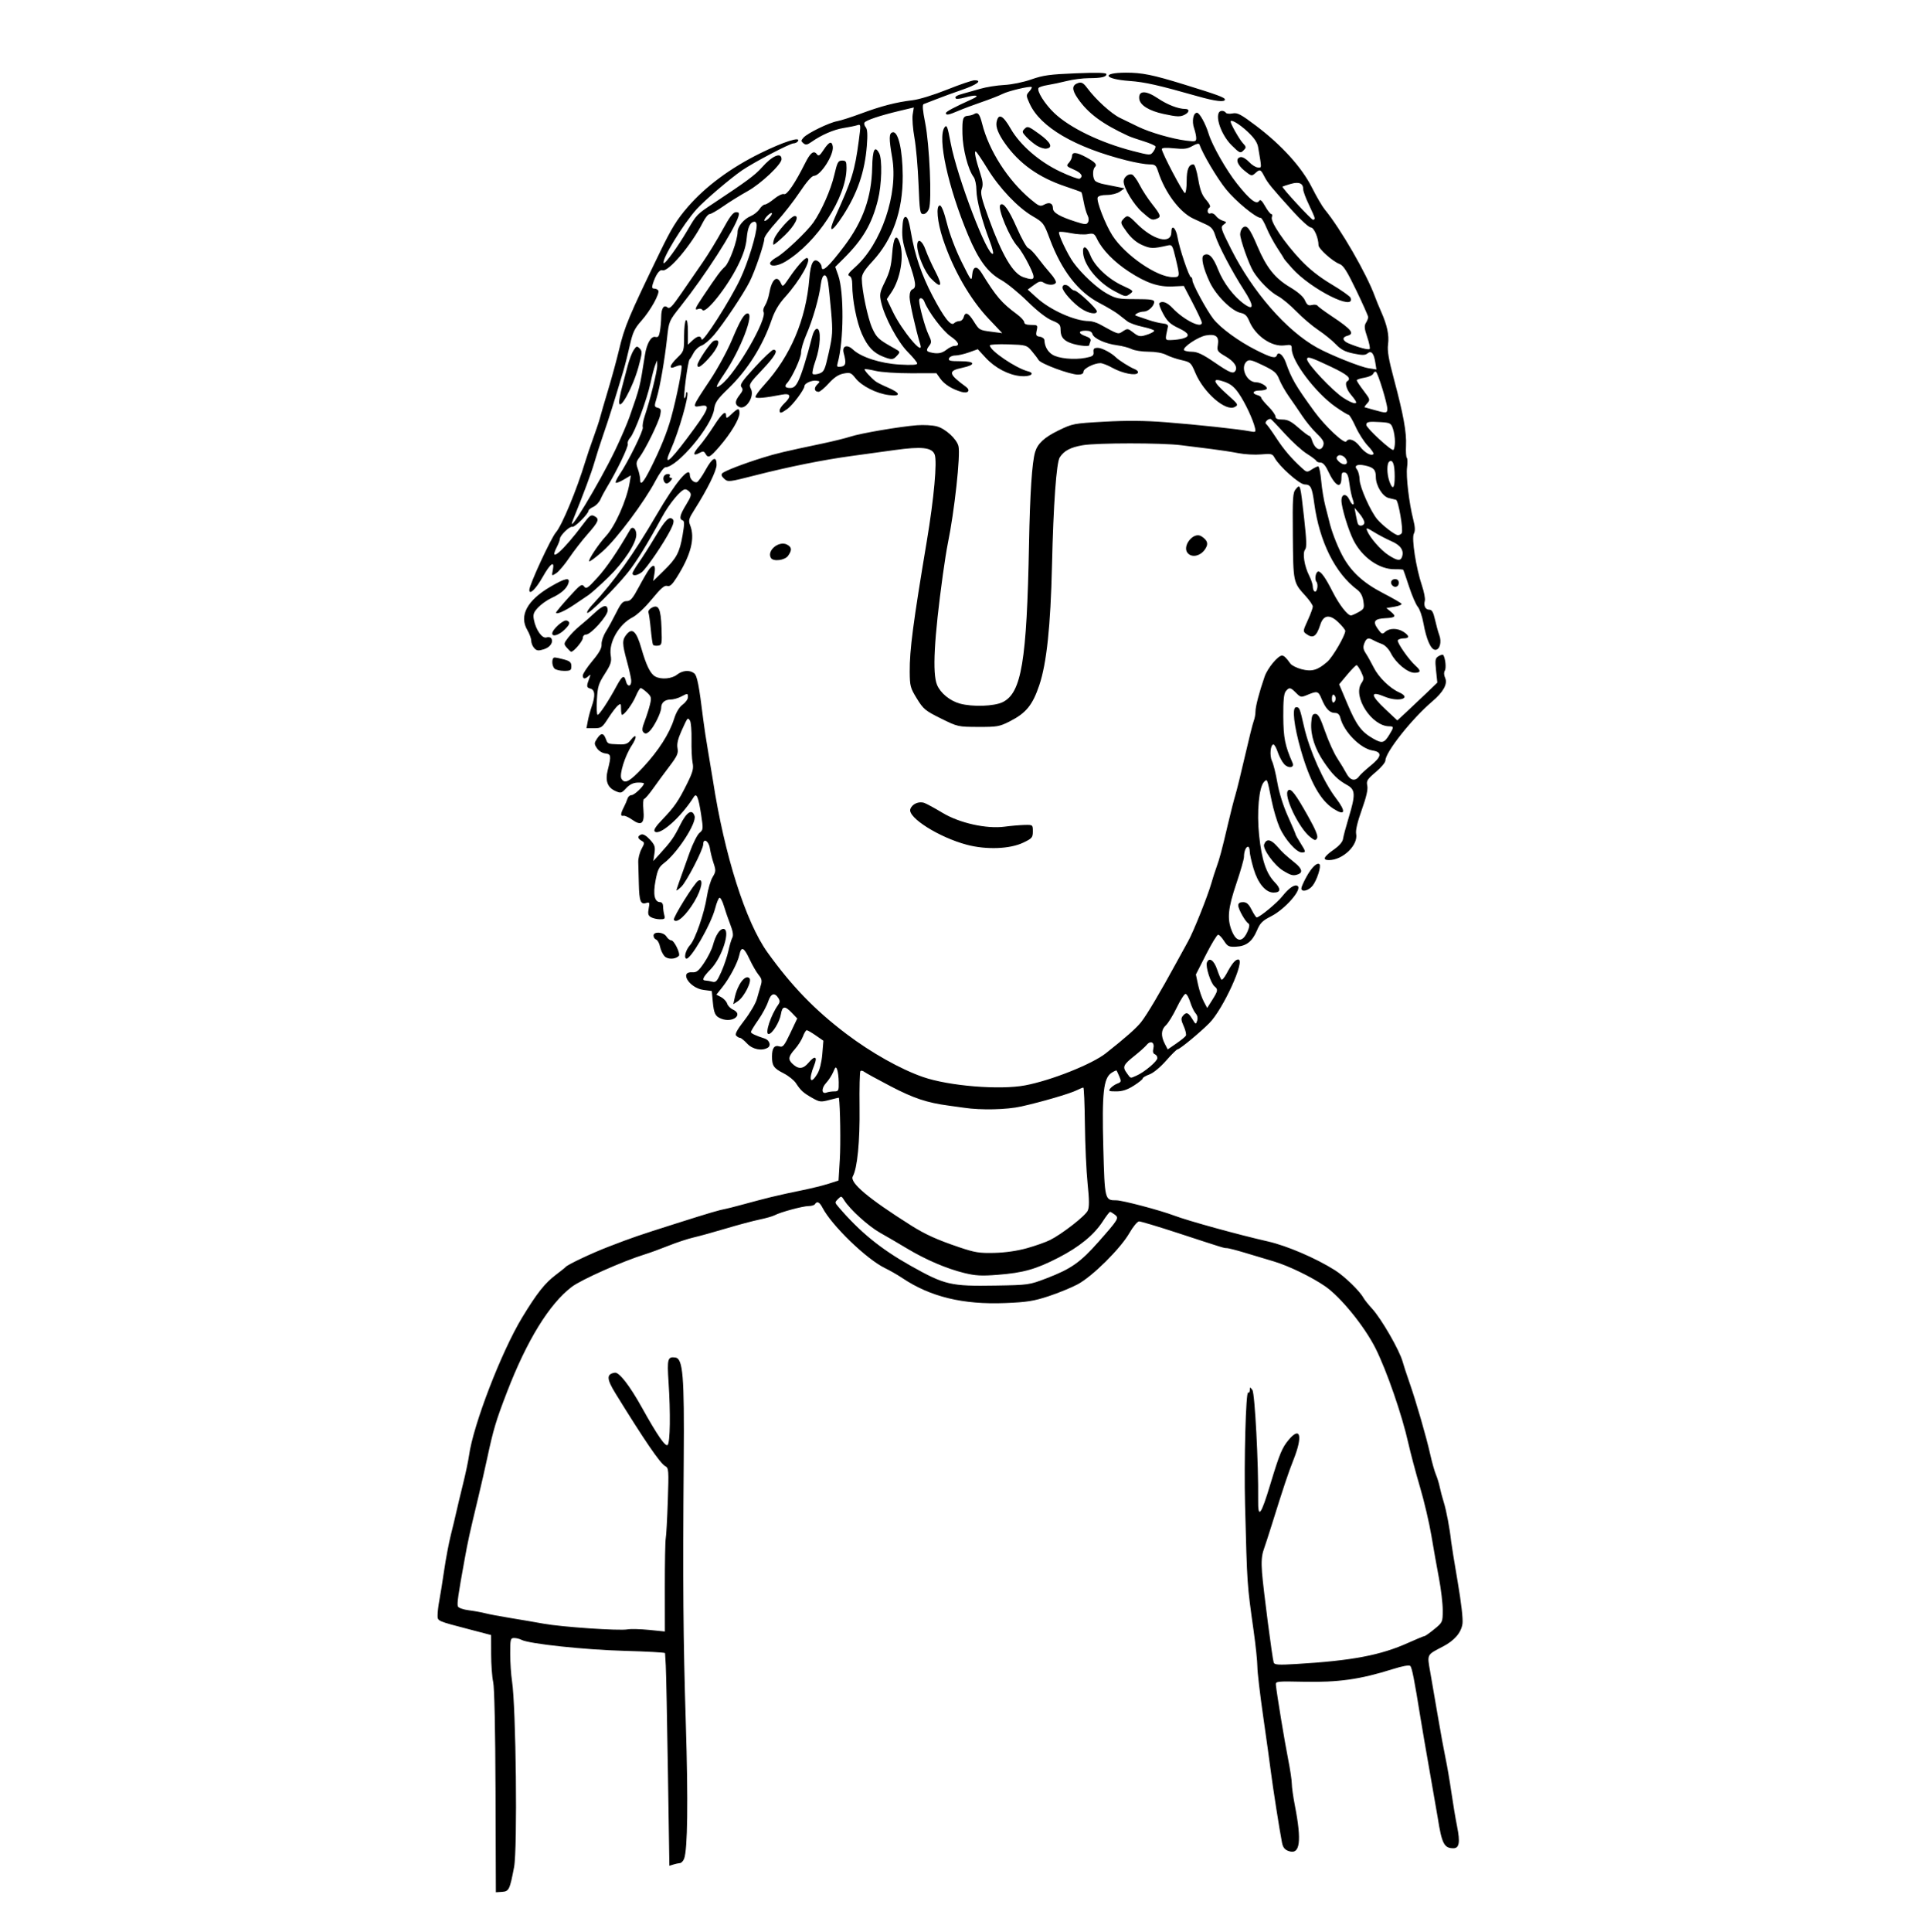 <?xml version="1.0" encoding="UTF-8" standalone="no"?>
<!-- Created with Inkscape (http://www.inkscape.org/) -->

<svg
   version="1.1"
   id="svg824"
   width="1346.667"
   height="1348"
   viewBox="0 0 1346.667 1348"
   xmlns="http://www.w3.org/2000/svg"
   xmlns:svg="http://www.w3.org/2000/svg">
  <defs
     id="defs828" />
  <g
     id="g830">
    <path
       style="fill:#000000;stroke-width:1.333"
       d="m 345.755,1249.685 c -0.15,-43.139 -0.782,-72.673 -1.634,-76.352 -0.764,-3.3 -1.404,-12.018 -1.422,-19.373 l -0.033,-13.373 -14.333,-3.746 c -23.707,-6.196 -23,-5.882 -23,-10.213 0,-2.107 0.552,-6.71 1.227,-10.23 0.675,-3.519 2.191,-12.999 3.37,-21.066 1.179,-8.067 3.278,-19.167 4.666,-24.667 1.387,-5.5 3.113,-12.7 3.834,-16 0.722,-3.3 2.802,-12 4.622,-19.333 1.821,-7.333 3.719,-16.333 4.219,-20 2.905,-21.308 22.639,-72.519 37.135,-96.368 10.302,-16.95 15.806,-23.896 23.563,-29.739 3.317,-2.499 6.331,-4.919 6.697,-5.379 1.322,-1.658 18.249,-9.655 30,-14.173 17.166,-6.599 19.932,-7.549 47.333,-16.251 23.142,-7.349 29.814,-9.314 34.667,-10.21 1.1,-0.203 5.3,-1.264 9.333,-2.358 10.144,-2.751 18.58,-4.969 21.882,-5.755 7.959,-1.894 13.083,-3.018 22.785,-4.997 5.867,-1.197 13.764,-3.166 17.55,-4.377 l 6.883,-2.2 0.903,-14.764 c 0.665,-10.871 0.277,-37.097 -0.637,-42.976 -0.018,-0.117 -2.976,0.564 -6.572,1.512 -6.108,1.611 -6.902,1.519 -12.042,-1.4 -6.295,-3.576 -7.963,-5.087 -11.382,-10.315 -1.349,-2.062 -5.284,-5.184 -8.745,-6.938 -6.774,-3.433 -7.97,-5.204 -7.938,-11.755 0.028,-5.797 1.686,-8.042 5.13,-6.949 2.471,0.784 3.411,-0.357 7.652,-9.292 l 4.835,-10.186 -3.735,-3.899 c -4.922,-5.137 -6.722,-4.918 -7.672,0.936 -0.893,5.501 -6.056,13.809 -8.59,13.823 -2.788,0.015 1.583,-13.338 6.652,-20.324 1.26,-1.737 1.317,-2.93 0.224,-4.667 -2.698,-4.285 -5.288,-3.41 -7.218,2.438 -1.006,3.05 -4.11,8.8 -6.898,12.779 -2.787,3.979 -5.068,7.735 -5.068,8.347 0,1.006 3.151,2.505 9.697,4.614 3.176,1.023 4.48,4.803 2.164,6.269 -4.094,2.592 -10.687,1.33 -14.528,-2.781 -2.055,-2.2 -4.276,-4 -4.935,-4 -0.659,0 -1.862,-0.664 -2.673,-1.475 -1.078,-1.078 0.461,-3.981 5.713,-10.779 3.954,-5.117 7.865,-11.803 8.692,-14.858 0.827,-3.055 2.052,-7.34 2.722,-9.522 0.986,-3.213 0.692,-4.608 -1.549,-7.333 -1.522,-1.851 -4.381,-6.818 -6.353,-11.038 -3.865,-8.27 -5.745,-9.043 -7.034,-2.895 -1.131,5.392 -6.819,16.195 -11.846,22.497 l -4.198,5.263 3.305,1.732 c 1.818,0.952 3.698,2.971 4.179,4.485 0.481,1.514 2.322,3.413 4.092,4.219 7.474,3.406 -0.036,9.443 -7.987,6.42 -4.378,-1.664 -5.324,-3.529 -6.115,-12.049 l -0.681,-7.333 -5.884,-0.785 c -9.74,-1.3 -17.046,-12.946 -7.712,-12.295 3.007,0.21 4.438,-0.939 8.308,-6.667 2.572,-3.806 5.312,-9.32 6.09,-12.254 C 499.267,652.557 502.173,648 504.697,648 c 5.472,0 -0.773,19.916 -8.82,28.125 -5.373,5.482 -6.442,7.862 -3.544,7.893 0.917,0.011 2.996,0.375 4.62,0.81 2.571,0.689 3.401,-0.218 6.414,-7.018 1.903,-4.296 4.096,-10.81 4.873,-14.477 0.777,-3.667 1.99,-7.768 2.695,-9.115 0.914,-1.745 0.517,-4.425 -1.383,-9.333 -1.466,-3.787 -3.465,-9.585 -4.442,-12.885 -0.977,-3.3 -2.339,-5.879 -3.026,-5.731 -0.688,0.148 -2.062,3.441 -3.054,7.318 -2.913,11.384 -17.616,36.777 -20.324,35.103 -1.645,-1.017 -0.055,-6.264 2.885,-9.52 3.545,-3.926 9.834,-22.112 11.614,-33.582 0.815,-5.255 2.624,-11.432 4.019,-13.726 2.303,-3.787 2.367,-4.677 0.689,-9.683 -1.016,-3.032 -2.189,-7.763 -2.606,-10.513 -0.77,-5.073 -4.638,-7.305 -4.638,-2.677 0,3.655 -11.679,26.244 -15.353,29.696 -1.822,1.712 -3.313,2.801 -3.313,2.421 0,-0.68 1.067,-3.746 9.203,-26.439 2.235,-6.233 5.313,-12.358 6.841,-13.61 2.661,-2.181 2.709,-2.726 1.144,-12.948 -1.858,-12.14 -3.157,-15.215 -5.115,-12.108 -8.928,14.171 -23.909,27.364 -27.263,24.01 -0.93,-0.93 0.779,-3.588 5.375,-8.354 8.336,-8.644 11.253,-12.879 17.291,-25.095 3.939,-7.97 4.584,-10.43 3.784,-14.418 -0.531,-2.645 -0.869,-9.909 -0.753,-16.142 0.117,-6.233 -0.367,-12.216 -1.075,-13.295 -1.594,-2.429 -1.59,-2.434 -5.923,7.169 -2.511,5.566 -3.323,9.101 -2.768,12.056 0.665,3.546 -0.192,5.468 -5.645,12.657 -3.536,4.662 -8.704,11.687 -11.484,15.611 -2.78,3.924 -5.573,7.135 -6.207,7.135 -0.634,0 -0.834,3.507 -0.445,7.793 0.86,9.482 -1.394,11.311 -8.077,6.553 -2.314,-1.648 -4.96,-2.824 -5.879,-2.613 -2.192,0.503 -2.112,-1.322 0.261,-5.959 1.062,-2.076 2.244,-4.825 2.625,-6.108 0.381,-1.283 1.641,-2.333 2.799,-2.333 1.908,0 8.501,-6.222 8.602,-8.119 0.023,-0.432 -1.963,-0.716 -4.413,-0.631 -3.046,0.106 -5.559,1.346 -7.945,3.921 -3.275,3.533 -3.74,3.656 -7.512,1.986 -5.544,-2.454 -7.268,-7.126 -5.381,-14.582 2.544,-10.049 2.373,-11.195 -1.736,-11.667 -2.115,-0.243 -4.604,-1.812 -5.82,-3.667 -1.948,-2.972 -1.943,-3.519 0.06,-6.575 2.766,-4.221 4.518,-4.221 6.123,0 1.415,3.721 1.147,3.605 9.099,3.931 4.701,0.193 6.244,-0.37 8.352,-3.051 4.098,-5.21 4.649,-2.171 0.691,3.811 -4.715,7.125 -8.82,20.287 -7.219,23.148 2.246,4.013 5.722,2.201 15.085,-7.864 10.797,-11.607 18.398,-23.462 21.644,-33.76 1.469,-4.66 3.605,-8.223 5.983,-9.981 2.034,-1.504 3.699,-3.822 3.699,-5.151 0,-2.919 -0.054,-2.924 -4.848,-0.424 -2.1,1.095 -5.349,1.995 -7.219,2 -4.056,0.009 -6.6,2.244 -6.6,5.795 0,3.388 -5.15,13.633 -8.274,16.461 -1.896,1.716 -2.816,1.861 -4.039,0.638 -1.223,-1.223 -1.031,-3.024 0.839,-7.902 1.333,-3.475 2.987,-8.676 3.676,-11.558 1.127,-4.715 0.918,-5.55 -2.083,-8.333 -1.835,-1.701 -3.812,-3.091 -4.394,-3.088 -0.582,0.003 -2.128,2.553 -3.434,5.667 -2.212,5.27 -7.895,12.995 -9.56,12.995 -0.402,0 -0.731,-1.873 -0.731,-4.163 0,-3.728 -0.232,-3.972 -2.221,-2.333 -1.221,1.006 -4.24,4.98 -6.708,8.83 -4.19,6.537 -4.841,7 -9.84,7 h -5.353 l 0.922,-5 c 0.507,-2.75 1.734,-7.325 2.727,-10.168 2.646,-7.573 2.332,-11.611 -0.969,-12.474 -2.756,-0.721 -2.817,-1.637 -0.514,-7.692 0.834,-2.193 0.695,-2.37 -0.782,-1 -2.447,2.271 -3.93,2.093 -3.93,-0.471 0,-1.176 3.005,-5.734 6.678,-10.13 4.848,-5.802 6.602,-8.983 6.402,-11.61 -0.152,-1.99 1.193,-5.969 2.989,-8.842 1.795,-2.873 5.064,-8.836 7.264,-13.252 3.253,-6.529 4.608,-8.028 7.253,-8.028 2.689,0 4.193,-1.759 8.667,-10.135 2.977,-5.574 6.237,-11.124 7.243,-12.333 3.118,-3.745 4.463,-2.542 3.504,3.134 l -0.901,5.332 7.32,-7.147 c 9.045,-8.831 11.113,-12.742 13.214,-24.993 1.311,-7.646 1.313,-9.764 0.011,-10.198 -2.61,-0.87 -1.949,-3.79 2.491,-11.006 3.36,-5.46 3.829,-7.089 2.503,-8.687 -0.897,-1.081 -2.337,-1.966 -3.198,-1.966 -2.801,0 -10.978,9.783 -16.159,19.333 -10.211,18.822 -17.999,31.436 -24.055,38.961 -8.667,10.77 -27.051,28.993 -28.145,27.899 -0.5,-0.5 1.196,-3.148 3.769,-5.884 14.936,-15.888 28.626,-35.057 44.5,-62.309 13.365,-22.944 23.316,-34.854 23.316,-27.905 0,2.728 2.911,5.601 4.976,4.913 0.89,-0.297 3.574,-4.095 5.963,-8.44 4.837,-8.799 7.728,-10.176 7.728,-3.681 0,4.147 -6.408,17.139 -15.502,31.431 -3.902,6.131 -4.265,7.433 -2.975,10.667 3.625,9.087 0.562,20.955 -9.49,36.765 -3.09,4.861 -4.669,6.229 -6.513,5.643 -1.844,-0.585 -4.421,1.649 -10.635,9.219 -4.702,5.729 -10.447,11.138 -13.466,12.678 -9.517,4.855 -16.751,17.414 -15.291,26.545 0.712,4.454 0.136,6.256 -4.134,12.931 -4.408,6.891 -5.023,8.917 -5.518,18.162 -0.306,5.723 -0.079,10.406 0.505,10.406 1.24,0 7.641,-9.673 13.013,-19.667 4.212,-7.836 5.565,-8.553 6.806,-3.609 1.055,4.205 3.955,3.521 3.625,-0.855 -0.133,-1.762 -1.472,-7.703 -2.977,-13.203 -3.407,-12.455 -3.433,-14.91 -0.198,-18.852 3.942,-4.804 6.874,-2.016 10.242,9.743 3.451,12.047 6.352,17.909 9.767,19.737 4.142,2.217 11.436,1.592 15.104,-1.294 3.858,-3.035 8.776,-3.446 11.968,-1 2.106,1.614 3.415,8.265 6.363,32.333 0.629,5.133 2.138,15.033 3.353,22 1.215,6.967 2.759,16.234 3.431,20.593 8.016,51.991 22.839,98.656 38.068,119.84 16.919,23.536 33.138,40.277 55.12,56.896 17.314,13.09 37.687,24.539 53.333,29.971 18.058,6.27 53.554,9.18 71.253,5.842 18.174,-3.427 46.668,-14.762 56.369,-22.423 13.674,-10.799 21.015,-17.279 24.531,-21.653 3.954,-4.92 13.444,-20.93 25.133,-42.401 3.393,-6.233 6.854,-12.533 7.69,-14 3.588,-6.295 13.723,-31.609 16.282,-40.667 0.932,-3.3 2.466,-8.1 3.409,-10.667 2.244,-6.111 3.882,-12.231 8.03,-30 1.883,-8.067 4.25,-17.367 5.26,-20.667 1.01,-3.3 4.037,-15.6 6.726,-27.333 2.69,-11.733 5.436,-22.712 6.104,-24.396 0.668,-1.685 1.214,-4.632 1.214,-6.549 0,-3.527 2.583,-13.409 6.375,-24.388 2.025,-5.864 9.291,-14.667 12.105,-14.667 1.424,0 2.914,1.417 5.898,5.612 0.892,1.253 4.395,3.008 7.786,3.898 7.149,1.878 11.25,0.684 17.992,-5.236 3.774,-3.314 12.51,-18.332 12.51,-21.505 0,-0.719 -2.105,-3.352 -4.678,-5.851 -6.124,-5.948 -10.53,-5.409 -12.773,1.56 -2.676,8.314 -5.069,9.873 -9.821,6.398 -2.351,-1.719 -2.308,-2.098 1.079,-9.494 1.94,-4.237 3.527,-8.545 3.527,-9.573 0,-1.028 -2.315,-4.405 -5.144,-7.506 -8.52,-9.337 -8.511,-9.29 -8.794,-41.939 -0.235,-27.066 -0.036,-30.089 2.148,-32.606 3.083,-3.555 3.045,-3.692 5.764,20.663 1.682,15.065 1.838,20.198 0.658,21.621 -1.974,2.378 -0.538,11.529 2.862,18.238 1.379,2.721 2.507,6.135 2.507,7.588 0,1.453 0.532,2.97 1.182,3.371 1.767,1.092 2.923,-4.841 1.319,-6.773 -1.453,-1.75 -0.409,-7.133 1.382,-7.133 1.887,0 5.094,4.548 9.873,14 4.571,9.04 10.454,16.667 12.856,16.667 0.644,0 3.038,-1.05 5.319,-2.333 3.836,-2.158 4.088,-2.734 3.352,-7.667 -0.543,-3.641 -1.926,-6.179 -4.359,-8 -15.321,-11.465 -26.26,-33.421 -29.89,-60 -1.586,-11.608 -2.45,-13.318 -6.775,-13.394 -3.593,-0.064 -17.748,-12.666 -20.954,-18.657 -1.462,-2.731 -2.31,-2.938 -9.415,-2.293 -4.295,0.389 -11.38,0.005 -15.744,-0.853 -4.364,-0.859 -12.933,-2.177 -19.041,-2.93 -6.108,-0.753 -15.605,-1.942 -21.105,-2.643 -13.243,-1.687 -58.604,-1.677 -68.503,0.014 -8.55,1.461 -13.073,3.838 -16.062,8.442 -2.356,3.629 -4.446,32.726 -5.433,75.64 -0.969,42.122 -3.746,68.229 -8.865,83.341 -4.729,13.959 -9.252,19.476 -20.738,25.292 -7.003,3.546 -8.738,3.848 -21.847,3.801 -14.098,-0.05 -14.359,-0.109 -26.063,-5.905 -10.875,-5.386 -12.216,-6.495 -16.74,-13.854 -4.564,-7.424 -4.924,-8.77 -5,-18.702 -0.116,-15.155 2.35,-33.993 11.949,-91.298 4.973,-29.686 7.304,-55.401 5.462,-60.247 -1.896,-4.987 -9.049,-5.777 -28.159,-3.108 -8.433,1.178 -21.933,3.036 -30,4.129 -19.401,2.63 -43.672,7.507 -66.997,13.462 -18.494,4.722 -19.068,4.786 -21.698,2.406 -1.847,-1.671 -2.269,-2.878 -1.334,-3.813 1.655,-1.655 14.414,-6.587 28.028,-10.833 9.786,-3.052 14.907,-4.267 42,-9.968 7.333,-1.543 16.094,-3.708 19.467,-4.812 7.14,-2.336 34.073,-6.934 46.326,-7.91 4.653,-0.37 10.901,-0.016 13.885,0.787 5.993,1.614 13.815,8.757 15.072,13.764 1.526,6.079 -2.795,45.557 -7.459,68.143 -0.757,3.667 -2.283,13.267 -3.391,21.333 -6.155,44.803 -7.44,69.067 -4.081,77.105 2.398,5.74 8.965,11.122 15.909,13.039 8.771,2.422 23.889,1.92 29.848,-0.991 13.166,-6.431 16.857,-28.51 18.398,-110.072 0.677,-35.833 2.08,-57.087 4.253,-64.415 1.751,-5.906 6.416,-10.233 16.152,-14.98 9.995,-4.874 10.603,-4.991 32.238,-6.198 15.522,-0.866 28.17,-0.754 42.718,0.377 21.925,1.705 51.001,4.827 58.523,6.283 4.247,0.822 4.478,0.682 3.792,-2.303 -1.337,-5.812 -6.954,-17.765 -11.3,-24.044 -3.24,-4.681 -5.766,-6.701 -10.319,-8.252 -8.654,-2.949 -7.976,-0.163 2.158,8.864 7.834,6.979 8.064,7.359 5.325,8.825 -6.304,3.374 -21.696,-9.991 -27.529,-23.904 -2.932,-6.992 -3.375,-7.401 -9.529,-8.787 -3.55,-0.8 -8.374,-2.45 -10.721,-3.667 -2.609,-1.353 -7.427,-2.213 -12.4,-2.213 -4.473,0 -9.753,-0.816 -11.733,-1.813 -1.98,-0.997 -6.562,-2.201 -10.181,-2.675 -8.245,-1.081 -16.368,-4.785 -17.201,-7.846 -0.431,-1.583 -1.963,-2.333 -4.76,-2.333 -5.308,0 -5.296,1.998 0.025,3.852 2.986,1.041 3.921,2.043 3.333,3.573 -0.449,1.17 -0.816,2.377 -0.816,2.684 0,1.015 -5.922,0.564 -10.955,-0.833 -6.51,-1.808 -9.044,-4.525 -9.05,-9.704 -0.004,-3.775 -0.669,-4.511 -6.084,-6.738 -3.807,-1.566 -10.202,-6.549 -17.111,-13.333 -6.068,-5.958 -14.263,-12.633 -18.212,-14.833 -9.424,-5.25 -15.811,-13.91 -23.107,-31.333 -13.996,-33.42 -21.574,-68.137 -16.413,-75.195 1.506,-2.059 2.058,-0.648 4.203,10.745 4.535,24.09 26.212,80.745 29.599,77.358 0.399,-0.399 -0.596,-4.216 -2.211,-8.484 -5.632,-14.885 -9.325,-28.944 -9.367,-35.66 -0.024,-3.751 -0.895,-7.891 -1.956,-9.293 -3.887,-5.134 -7.629,-19.568 -7.817,-30.143 -0.193,-10.891 0.283,-12.328 4.173,-12.614 1.296,-0.095 3.096,-0.631 3.999,-1.189 2.583,-1.597 3.861,-0.052 5.57,6.736 4.744,18.84 17.939,39.42 33.814,52.736 5.809,4.873 6.699,5.218 9.54,3.698 3.671,-1.964 6.053,-0.909 6.053,2.683 0,2.93 4.766,5.715 15.807,9.236 6.6,2.105 7.668,2.156 8.674,0.415 0.682,-1.18 0.543,-3.144 -0.342,-4.841 -0.819,-1.57 -2.013,-5.732 -2.654,-9.25 -0.64,-3.517 -1.386,-6.607 -1.658,-6.867 -0.272,-0.26 -5.233,-2.058 -11.026,-3.996 C 724.764,123.818 711.219,114.179 701.205,100 c -4.59,-6.5 -6.511,-11.349 -5.852,-14.773 1.239,-6.434 4.402,-4.976 9.846,4.539 6.512,11.381 19.879,22.984 34.41,29.867 6.808,3.225 12.982,5.492 13.718,5.037 2.74,-1.694 1.179,-4.11 -4.145,-6.417 -5.14,-2.227 -5.349,-2.525 -3.333,-4.753 1.183,-1.307 2.151,-3.38 2.151,-4.605 0,-3.051 3.264,-2.794 9.818,0.772 6.427,3.496 7.894,5.154 6.126,6.922 -1.831,1.831 -1.577,8.179 0.389,9.747 0.917,0.731 3.467,1.676 5.667,2.101 2.2,0.424 6.4,1.26 9.333,1.857 l 5.333,1.086 -3.297,2.31 c -1.889,1.324 -5.75,2.31 -9.042,2.31 -3.589,0 -6.004,0.675 -6.435,1.797 -0.962,2.506 5.385,18.845 10.288,26.485 8.784,13.689 31.054,29.051 42.115,29.051 5.101,0 5.112,-0.068 2.038,-13.005 -2.225,-9.365 -2.488,-9.785 -5.667,-9.065 -10.16,2.3 -11.834,2.268 -17.715,-0.334 -4.073,-1.802 -7.634,-4.824 -10.763,-9.137 -4.319,-5.951 -4.515,-6.625 -2.559,-8.786 2.927,-3.234 3.582,-3.04 9.322,2.772 11.741,11.888 24.383,15.015 24.383,6.031 0,-5.561 3.201,-2.84 4.267,3.628 1.263,7.665 8.067,27.895 9.382,27.895 0.56,0 1.018,0.976 1.018,2.169 0,2.629 9.833,20.781 14.58,26.916 4.879,6.304 17.736,15.705 29.723,21.733 10.854,5.458 13.806,6.184 14.665,3.608 0.971,-2.913 4.36,-0.136 6.189,5.072 3.984,11.342 6.893,16.342 19.888,34.184 7.511,10.313 21.04,23.002 22.318,20.934 1.643,-2.658 5.956,-1.122 9.353,3.331 3.439,4.509 8.005,7.108 9.63,5.483 0.447,-0.447 -1.329,-3.052 -3.947,-5.788 -2.618,-2.737 -6.454,-8.726 -8.524,-13.309 -2.07,-4.583 -4.294,-8.333 -4.941,-8.333 -0.647,0 -4.749,-2.506 -9.115,-5.568 -13.835,-9.704 -30.486,-31.695 -30.486,-40.261 0,-2.998 -0.396,-3.198 -5.103,-2.566 -8.977,1.204 -20.353,-6.685 -24.623,-17.075 -1.466,-3.567 -2.982,-5.005 -5.891,-5.587 -6.249,-1.25 -17.159,-12.056 -21.592,-21.386 -4.59,-9.661 -6.356,-17.512 -4.232,-18.824 3.401,-2.102 6.49,0.948 9.987,9.862 3.653,9.312 10.963,18.974 18.313,24.208 6.963,4.958 6.841,1.123 -0.315,-9.935 -8.222,-12.704 -17.965,-31.295 -20.051,-38.257 -1.146,-3.825 -2.7,-5.689 -6.019,-7.217 -2.461,-1.133 -6.569,-3.026 -9.129,-4.207 -9.529,-4.394 -19.838,-18.163 -24.598,-32.853 -1.464,-4.519 -2.07,-5 -6.294,-5 -2.571,0 -9.574,-1.233 -15.563,-2.741 -36.284,-9.133 -60.399,-23.246 -67.833,-39.7 -2.484,-5.497 -2.497,-5.897 -0.285,-8.342 1.278,-1.412 2.072,-2.82 1.764,-3.128 -0.949,-0.949 -16.301,2.679 -20.535,4.852 -2.2,1.129 -8.598,3.628 -14.218,5.553 -5.62,1.925 -13.02,4.701 -16.444,6.169 -6.807,2.918 -8.671,3.252 -8.671,1.553 0,-1.009 5.566,-3.969 18.667,-9.926 5.598,-2.545 2.136,-3.056 -5.792,-0.855 -2.819,0.783 -5.469,1.079 -5.889,0.659 -1.178,-1.178 0.388,-2.222 5.242,-3.492 2.441,-0.639 7.739,-2.136 11.772,-3.327 4.033,-1.191 11.533,-2.388 16.667,-2.659 5.403,-0.286 13.399,-1.926 18.988,-3.894 8.166,-2.876 12.947,-3.532 31,-4.258 14.924,-0.6 21.345,-0.425 21.345,0.581 0,2.003 -3.4,2.784 -12.278,2.82 -4.186,0.017 -11.086,0.903 -15.333,1.969 -4.247,1.066 -10.269,2.341 -13.382,2.834 -3.113,0.493 -5.986,1.423 -6.384,2.067 -1.305,2.112 4.368,11.142 10.936,17.406 10.858,10.355 32.231,20.699 54.784,26.513 12.157,3.134 12.357,3.142 14.282,0.595 1.074,-1.421 1.797,-3.109 1.608,-3.752 -0.189,-0.642 -3.919,-2.272 -8.288,-3.623 -4.369,-1.35 -9.144,-3.009 -10.611,-3.686 -18.255,-8.425 -28.167,-15.775 -35.347,-26.21 -4.271,-6.208 -4.143,-9.327 0.444,-10.783 2.236,-0.71 3.575,0.068 6.21,3.606 5.977,8.024 16.696,17.791 22.769,20.748 3.258,1.586 9.044,4.397 12.858,6.245 8.139,3.945 23.497,8.383 33.399,9.651 6.389,0.818 7,0.666 7,-1.743 0,-1.452 -0.662,-4.54 -1.472,-6.862 -1.716,-4.924 -0.615,-10.842 2.017,-10.842 1.75,0 5.98,7.636 8.123,14.667 2.464,8.083 12.286,25.353 19.809,34.834 8.955,11.283 13.626,14.901 15.443,11.961 0.77,-1.247 1.964,-0.176 4.159,3.728 1.693,3.012 3.632,5.477 4.309,5.477 0.677,0 0.846,1.002 0.376,2.226 -1.161,3.027 8.855,17.867 20.119,29.807 6.028,6.39 13.002,11.893 21.49,16.959 6.911,4.124 12.884,8.328 13.273,9.343 3.79,9.877 -27.669,-5.921 -40.646,-20.412 -3.117,-3.48 -5.667,-6.484 -5.667,-6.676 0,-0.191 -2.098,-3.533 -4.661,-7.426 -2.564,-3.893 -5.974,-10.245 -7.579,-14.116 C 882.155,155.167 880.32,152 879.682,152 c -3.368,0 -17.496,-11.633 -24.19,-19.918 -6.232,-7.714 -16.137,-24.386 -18.6,-31.309 -0.325,-0.914 -2.099,-0.526 -4.859,1.062 -3.564,2.051 -5.88,2.344 -12.857,1.63 -5.863,-0.601 -8.51,-0.412 -8.51,0.606 0,2.477 14.81,30.597 16.114,30.597 0.671,0 1.219,-3.78 1.219,-8.4 0,-8.117 1.424,-11.6 4.745,-11.6 0.884,0 2.291,4.365 3.291,10.209 1.334,7.796 2.649,11.238 5.567,14.56 2.287,2.605 3.267,4.693 2.442,5.203 -2.185,1.35 -1.667,5.09 0.585,4.226 1.08,-0.414 2.73,0.335 3.667,1.666 0.937,1.331 3.095,2.859 4.795,3.397 2.931,0.926 2.966,1.071 0.667,2.784 -2.288,1.705 -1.995,2.663 5.202,16.954 15.09,29.967 38.606,56.941 59.994,68.819 9.059,5.031 29.962,13.417 35.751,14.342 l 5.709,0.913 -0.826,-5.089 c -1.032,-6.362 -2.784,-8.313 -5.466,-6.087 -1.569,1.302 -3.618,1.314 -9.687,0.054 -5.976,-1.241 -8.748,-2.692 -12.4,-6.492 -2.587,-2.692 -8.094,-7.154 -12.238,-9.916 -4.144,-2.762 -11.044,-8.632 -15.333,-13.046 -4.289,-4.414 -10.072,-9.206 -12.85,-10.649 -5.188,-2.694 -13.243,-10.772 -17.158,-17.208 -3.104,-5.102 -9.124,-22.186 -9.124,-25.891 0,-1.7 0.836,-3.785 1.859,-4.633 2.739,-2.273 4.816,0.389 10.189,13.06 6.284,14.817 12.173,22.216 22.67,28.481 5.684,3.393 9.335,6.598 10.492,9.21 1.438,3.249 2.359,3.86 4.867,3.231 1.701,-0.427 3.442,-0.212 3.868,0.477 0.426,0.689 4.972,4.044 10.103,7.455 13.781,9.162 16.114,12.145 10.619,13.582 -3.776,0.987 -3.305,3.469 1,5.266 6.919,2.889 13.846,4.719 14.685,3.879 0.462,-0.462 -0.292,-4.17 -1.676,-8.241 -2.014,-5.924 -2.199,-7.908 -0.929,-9.942 0.873,-1.397 1.587,-3.189 1.587,-3.982 0,-0.793 -3.726,-9.186 -8.281,-18.652 -6.44,-13.385 -9.034,-17.482 -11.667,-18.432 -4.721,-1.704 -14.719,-10.619 -14.719,-13.126 0,-5.049 -3.179,-12.384 -5.367,-12.384 -1.253,0 -6.764,-4.95 -12.247,-11 C 887.141,130.844 884.551,127.687 882.151,123 c -2.549,-4.977 -3.048,-5.142 -6.394,-2.113 -2.309,2.09 -2.747,1.983 -7.438,-1.814 -5.271,-4.266 -6.533,-8.739 -2.674,-9.482 1.271,-0.245 3.877,1.247 5.793,3.315 1.915,2.068 4.694,3.831 6.175,3.919 2.883,0.17 2.866,1.134 0.246,-14.159 -0.564,-3.294 -2.744,-6.49 -7.408,-10.865 -5.666,-5.315 -11.783,-8.926 -11.783,-6.957 0,1.638 5.981,12.2 8.409,14.85 2.605,2.843 2.637,3.165 0.52,5.282 -2.117,2.117 -2.612,1.903 -8.121,-3.503 -8.508,-8.35 -12.92,-24.139 -6.745,-24.139 0.978,0 2.137,0.58 2.576,1.29 0.438,0.709 2.565,0.936 4.727,0.504 3.371,-0.674 5.7,0.55 16.376,8.61 17.88,13.498 31.904,28.988 38.976,43.049 3.168,6.299 7.197,13.199 8.955,15.333 11.111,13.496 29.235,44.896 34.949,60.548 0.937,2.567 2.904,7.367 4.372,10.667 4.25,9.557 5.732,16.529 4.862,22.875 -0.615,4.486 0.387,10.374 4.17,24.514 6.566,24.537 8.817,36.975 8.356,46.167 -0.208,4.156 0.048,7.984 0.57,8.506 0.522,0.522 0.599,3.501 0.172,6.62 -0.841,6.132 1.39,24.958 4.321,36.467 1.319,5.178 1.432,7.877 0.411,9.785 -1.711,3.197 1.534,24.025 5.644,36.225 1.478,4.388 2.387,9.13 2.019,10.538 -0.954,3.647 0.377,6.302 3.158,6.302 1.797,0 2.781,1.74 3.958,7 0.862,3.85 2.19,8.638 2.951,10.641 1.841,4.844 0.382,10.359 -2.741,10.359 -3.076,0 -6.219,-7.059 -8.313,-18.667 -0.86,-4.767 -2.619,-9.867 -3.91,-11.333 -1.291,-1.467 -4.023,-7.767 -6.071,-14 -2.048,-6.233 -3.881,-11.554 -4.073,-11.825 -0.192,-0.27 -2.89,-0.456 -5.995,-0.413 -10.808,0.149 -22.851,-8.376 -28.857,-20.428 -3.614,-7.251 -8.292,-22.752 -8.292,-27.474 0,-4.876 3.446,-5.201 5.576,-0.526 2.061,4.524 4.041,4.252 2.304,-0.317 -0.763,-2.008 -1.8,-6.95 -2.304,-10.982 -0.683,-5.466 -1.509,-7.446 -3.246,-7.781 -1.802,-0.347 -2.33,0.463 -2.33,3.57 0,8.41 -4.309,6.216 -9.474,-4.824 -1.732,-3.701 -3.516,-5.667 -5.144,-5.667 -1.371,0 -2.693,-0.517 -2.938,-1.149 -0.244,-0.632 -3.216,-2.882 -6.604,-5 -3.388,-2.118 -10.252,-8.351 -15.254,-13.851 -5.002,-5.5 -9.43,-10.14 -9.841,-10.312 -1.636,-0.683 -4.717,2.333 -3.383,3.312 0.749,0.55 3.904,4.9 7.011,9.667 5.422,8.32 10.56,14.353 18.04,21.186 3.322,3.034 3.647,3.082 6.824,1 1.835,-1.202 3.874,-2.186 4.532,-2.186 0.658,0 1.613,4.602 2.123,10.228 0.51,5.625 1.828,13.575 2.929,17.667 1.101,4.091 2.251,8.588 2.556,9.992 1.411,6.498 5.313,16.808 9.074,23.973 5.966,11.366 14.52,19.318 28.608,26.594 6.686,3.453 12.472,6.789 12.858,7.413 0.386,0.624 -1.838,1.549 -4.941,2.055 l -5.642,0.921 3.189,2.612 c 3.927,3.217 3.153,4.122 -3.814,4.459 -7.683,0.373 -9.054,2.253 -5.394,7.392 2.73,3.834 3.164,4.007 5.269,2.103 2.965,-2.683 8.636,-2.649 12.797,0.078 4.181,2.74 4.194,4.513 0.032,4.513 -1.79,0 -3.618,0.588 -4.062,1.306 -0.854,1.382 7.663,13.606 12.472,17.9 3.825,3.416 3.581,4.793 -0.852,4.793 -4.782,0 -12.926,-6.713 -16.397,-13.516 -1.61,-3.156 -4.127,-5.77 -6.295,-6.538 -1.987,-0.704 -4.654,-1.88 -5.927,-2.613 -3.597,-2.071 -4.977,-1.614 -6.395,2.114 -1.012,2.663 -0.777,4.255 1.033,7 1.289,1.954 3.801,6.448 5.582,9.987 3.385,6.726 11.222,14.366 17.655,17.214 9.336,4.132 -0.363,7.055 -10.021,3.019 -10.362,-4.33 -10.141,-1.164 0.622,8.921 l 8.161,7.646 6.083,-5.617 c 3.346,-3.089 9.626,-9.023 13.956,-13.186 l 7.873,-7.57 -0.881,-8.43 c -0.79,-7.562 -0.603,-8.599 1.822,-10.07 1.486,-0.902 2.96,-1.202 3.274,-0.667 1.471,2.503 2.09,9.166 1.007,10.85 -0.742,1.155 -0.647,3.106 0.248,5.07 1.861,4.085 -1.273,9.799 -8.952,16.323 -14.275,12.129 -32.752,35.427 -32.752,41.299 0,1.29 -3.034,4.904 -6.741,8.031 -5.942,5.01 -6.643,6.134 -5.91,9.47 0.573,2.608 -0.621,7.854 -3.836,16.858 -3.027,8.48 -4.408,14.369 -3.93,16.764 C 947.816,589.533 936.962,600 927.265,600 c -4.776,0 -3.657,-2.365 3.498,-7.392 3.702,-2.601 6.066,-5.352 6.339,-7.378 0.239,-1.776 1.979,-8.33 3.866,-14.563 4.957,-16.376 4.814,-19.787 -0.967,-22.997 -6.609,-3.669 -10.206,-7.227 -16.238,-16.062 -6.296,-9.221 -9.384,-18.78 -8.833,-27.339 0.328,-5.098 0.871,-6.27 2.904,-6.27 1.954,0 3.43,2.676 6.759,12.255 2.343,6.74 6.152,15.14 8.466,18.667 2.313,3.527 5.233,8.362 6.487,10.745 2.525,4.797 6.045,5.59 8.712,1.964 0.958,-1.303 4.592,-4.675 8.076,-7.494 7.84,-6.343 8.235,-9.49 1.333,-10.601 -8.447,-1.359 -19.995,-13.08 -22.425,-22.759 -0.607,-2.419 -1.752,-3.444 -3.847,-3.444 -3.601,0 -6.432,-2.977 -9.195,-9.667 -2.318,-5.614 -2.99,-5.82 -9.753,-2.994 -4.622,1.931 -4.924,1.881 -8.139,-1.333 -3.937,-3.937 -4.718,-4.06 -7.145,-1.129 -1.333,1.609 -1.804,6.411 -1.734,17.667 0.092,14.849 1.175,20.273 6.443,32.285 1.521,3.468 -2.809,4.153 -5.82,0.921 -1.449,-1.555 -3.453,-5.284 -4.454,-8.288 -1.001,-3.003 -2.364,-5.461 -3.029,-5.461 -2.124,0 -2.822,7.868 -1.024,11.547 0.954,1.951 2.644,8.767 3.756,15.146 1.237,7.091 4.098,16.207 7.361,23.455 2.936,6.521 5.338,12.167 5.338,12.547 0,0.38 1.5,3.067 3.333,5.972 3.976,6.298 4.028,6.667 0.937,6.667 -3.675,0 -11.762,-9.149 -15.426,-17.454 -1.809,-4.1 -4.306,-12.5 -5.549,-18.667 -3.193,-15.841 -3.014,-15.398 -5.303,-13.108 -3.536,3.536 -5.141,21.012 -3.429,37.355 1.787,17.065 4.938,26.522 10.879,32.652 4.548,4.693 4.257,7.222 -0.832,7.222 -5.462,0 -10.834,-6.383 -13.864,-16.474 -1.51,-5.027 -2.745,-10.577 -2.745,-12.333 0,-1.756 -0.536,-3.193 -1.191,-3.193 -1.491,0 -2.806,3.317 -2.819,7.109 -0.005,1.59 -2.405,9.97 -5.333,18.622 -5.789,17.105 -6.52,24.558 -3.22,32.806 3.381,8.45 7.789,8.436 11.299,-0.037 1.139,-2.75 1.241,-4.365 0.311,-4.956 -2.214,-1.409 -7.037,-9.999 -7.042,-12.544 -0.004,-1.596 1.039,-2.333 3.301,-2.333 2.515,0 3.957,1.277 6.027,5.333 1.496,2.933 3.078,5.333 3.515,5.333 1.996,0 14.133,-10.013 17.895,-14.764 4.554,-5.75 8.571,-8.484 10.612,-7.222 3.576,2.21 -8.68,16.27 -18.514,21.24 -5.976,3.02 -7.594,4.646 -9.801,9.848 -3.288,7.753 -7.487,10.993 -14.666,11.315 -4.934,0.221 -5.88,-0.238 -8.305,-4.032 -1.505,-2.355 -3.358,-4.305 -4.116,-4.333 -0.759,-0.028 -4.56,6.207 -8.447,13.855 l -7.068,13.906 1.518,7.094 c 0.835,3.901 2.609,9.154 3.942,11.673 l 2.424,4.579 3.505,-5.553 c 4.045,-6.408 4.204,-7.366 1.578,-9.545 -2.652,-2.201 -6.344,-13.803 -5.277,-16.585 1.521,-3.965 4.901,-1.694 7.089,4.763 1.163,3.431 2.522,6.64 3.021,7.129 0.499,0.49 2.135,-1.418 3.637,-4.239 3.664,-6.886 6.074,-9.796 8.111,-9.796 5.278,0 -10.543,34.766 -20.228,44.449 C 836.849,720.693 823.125,732 821.649,732 c -0.581,0 -4.191,3.562 -8.023,7.915 -4.063,4.616 -8.911,8.618 -11.63,9.601 -2.565,0.927 -4.663,2.179 -4.663,2.781 0,0.602 -2.817,2.882 -6.261,5.065 -4.517,2.864 -7.905,3.971 -12.163,3.971 -5.266,0 -5.711,-0.231 -4.127,-2.139 0.976,-1.176 3.145,-2.66 4.818,-3.296 2.756,-1.048 2.893,-1.507 1.451,-4.861 -0.875,-2.037 -1.752,-3.935 -1.947,-4.218 -0.195,-0.283 -1.782,0.421 -3.526,1.564 -5.635,3.692 -6.769,13.96 -5.75,52.041 0.984,36.751 1.023,36.909 9.114,36.909 4.299,0 30.412,6.894 40.39,10.663 9.785,3.696 44.574,13.288 65.333,18.013 13.35,3.039 33.365,11.627 46.778,20.072 6.665,4.197 17.272,14.462 19.889,19.249 0.733,1.341 3.451,4.741 6.04,7.554 6.525,7.092 19.247,29.201 21.358,37.115 0.587,2.2 2.647,8.5 4.578,14 4.688,13.349 11.913,38.313 14.663,50.667 1.225,5.5 3.002,11.802 3.949,14.005 0.947,2.203 2.145,6.103 2.661,8.667 0.516,2.564 1.789,7.361 2.829,10.661 1.784,5.662 4.191,18.456 5.143,27.333 0.236,2.2 2.285,14.86 4.553,28.133 2.54,14.865 3.821,26.13 3.335,29.333 -0.95,6.261 -5.653,11.685 -13.775,15.885 -11.22,5.802 -10.919,5.208 -8.778,17.315 1.037,5.867 3.466,19.967 5.397,31.333 1.931,11.367 4.352,24.567 5.379,29.333 1.027,4.767 2.825,15.267 3.995,23.333 1.17,8.067 2.978,18.886 4.018,24.042 2.244,11.124 1.541,15.291 -2.579,15.291 -6.428,0 -8.075,-3.219 -10.913,-21.333 -0.402,-2.567 -2.853,-16.667 -5.447,-31.333 C 995.145,1222 992.154,1204.6 991.092,1198 c -4.267,-26.521 -5.869,-34.643 -7.065,-35.84 -0.781,-0.781 -5.411,0.057 -12.307,2.229 -22.725,7.157 -37.884,9.301 -62.1,8.783 -18.838,-0.403 -19.611,-0.315 -19.368,2.204 0.591,6.122 6.115,39.637 8.496,51.547 1.421,7.108 2.596,14.908 2.61,17.333 0.014,2.426 0.964,9.21 2.11,15.077 4.937,25.277 3.664,34.752 -4.293,31.954 -2.812,-0.989 -3.982,-2.482 -4.676,-5.97 -1.587,-7.968 -6.431,-38.833 -7.74,-49.318 -0.687,-5.5 -3.088,-22.777 -5.337,-38.394 -2.249,-15.617 -4.089,-31.319 -4.089,-34.893 0,-3.574 -1.166,-14.797 -2.59,-24.939 -4.663,-33.194 -4.518,-31.074 -5.996,-87.773 -0.789,-30.283 0.544,-79.517 2.127,-78.539 0.619,0.383 1.145,-0.39 1.168,-1.716 0.04,-2.285 0.136,-2.289 1.809,-0.084 1.722,2.268 4.334,52.039 4.027,76.746 -0.167,13.487 1.934,10.758 8.526,-11.073 6.394,-21.175 8.166,-25.452 12.844,-31 8.12,-9.63 9.849,-2.526 3.361,13.807 -3.754,9.449 -6.838,18.69 -15.53,46.526 -1.832,5.867 -4.223,13.214 -5.313,16.327 -1.433,4.091 -1.761,8.526 -1.184,16 0.904,11.708 7.181,60.029 8.166,62.861 0.525,1.509 3.437,1.688 15.615,0.959 39.182,-2.343 58.987,-6.102 78.471,-14.893 5.592,-2.523 10.591,-4.588 11.109,-4.588 0.518,0 3.592,-2.172 6.832,-4.827 5.846,-4.79 5.891,-4.892 5.891,-13.336 0,-4.68 -1.177,-14.657 -2.615,-22.173 -1.438,-7.515 -3.811,-20.864 -5.274,-29.664 -1.463,-8.8 -5.052,-24.1 -7.976,-34 -2.924,-9.9 -6.593,-23.7 -8.154,-30.667 -4.422,-19.746 -15.025,-50.406 -22.826,-66 -7.681,-15.355 -24.386,-35.924 -35.243,-43.393 -9.432,-6.489 -25.487,-14.263 -35.781,-17.325 -5.206,-1.548 -14.299,-4.27 -20.207,-6.049 -5.908,-1.778 -11.566,-3.233 -12.572,-3.233 -2.058,0 -1.109,0.292 -34.553,-10.644 -13.493,-4.412 -25.493,-8.005 -26.667,-7.983 -1.189,0.022 -4.178,3.61 -6.755,8.108 -6.218,10.855 -25.848,30.31 -36.092,35.77 -4.439,2.366 -13.594,6.114 -20.345,8.329 -10.312,3.384 -15.116,4.143 -30.05,4.75 -29.642,1.205 -52.411,-4.32 -72.025,-17.476 -3.191,-2.14 -8.599,-5.241 -12.018,-6.891 -12.819,-6.184 -37.195,-29.744 -43.61,-42.149 -2.041,-3.947 -3.813,-4.786 -5.237,-2.481 -0.453,0.733 -2.441,1.333 -4.416,1.333 -3.976,0 -19.633,4.223 -23.672,6.385 -1.418,0.759 -6.178,2.119 -10.578,3.022 -4.4,0.903 -14.9,3.704 -23.333,6.224 -8.433,2.52 -18.633,5.341 -22.667,6.268 -4.033,0.927 -11.833,3.492 -17.333,5.7 -5.5,2.208 -13,4.944 -16.667,6.081 -15.55,4.819 -44.401,17.643 -51.033,22.683 -15.659,11.901 -31.246,37.188 -45.146,73.241 -7.764,20.138 -9.527,26.025 -13.897,46.396 -1.494,6.967 -4.23,18.967 -6.078,26.667 -6.425,26.76 -7.156,30.078 -9.69,44 -4.52,24.83 -5.367,30.769 -4.655,32.624 0.396,1.032 3.687,2.201 7.598,2.7 3.795,0.484 9,1.43 11.567,2.101 2.567,0.672 10.367,2.143 17.333,3.269 6.967,1.127 17.467,2.921 23.333,3.987 12.728,2.313 52.573,5.022 58.488,3.976 2.298,-0.406 9.112,-0.242 15.143,0.365 l 10.964,1.104 -0.031,-30.899 c -0.017,-16.995 0.27,-32.323 0.636,-34.063 0.367,-1.74 1.014,-13.483 1.439,-26.096 0.733,-21.779 0.641,-23.002 -1.823,-24.321 -3.478,-1.861 -14.567,-18.079 -34.721,-50.78 -6.248,-10.138 -6.34,-13.49 -0.396,-14.379 3.039,-0.454 10.343,8.979 18.967,24.496 10.61,19.09 16.356,27.428 17.861,25.92 1.761,-1.763 2.051,-22.311 0.62,-43.968 -1.064,-16.11 -0.606,-17.757 4.741,-17.044 5.321,0.71 6.325,12.855 5.865,71.008 -0.687,86.995 -0.388,124.85 1.46,184.667 1.669,54.015 1.243,87.535 -1.194,93.945 -0.616,1.619 -1.922,3 -2.903,3.069 -0.981,0.069 -3.045,0.516 -4.586,0.993 l -2.802,0.867 -1.016,-65.77 c -0.559,-36.174 -1.227,-69.37 -1.484,-73.77 -0.257,-4.4 -0.489,-8.362 -0.515,-8.804 -0.026,-0.442 -12.798,-1.15 -28.381,-1.573 -27.688,-0.752 -66.599,-4.91 -71.752,-7.668 -1.323,-0.708 -3.646,-1.288 -5.161,-1.288 -2.562,0 -2.754,0.769 -2.744,11 0.005,6.05 0.567,14.6 1.248,19 2.798,18.091 3.894,116.992 1.438,129.879 -2.981,15.646 -3.579,16.879 -8.34,17.199 l -4.356,0.292 z M 730.308,891.691 c 17.102,-6.549 23.547,-11.092 36.398,-25.656 13.812,-15.652 14.235,-16.369 11.082,-18.757 -1.35,-1.023 -2.803,-1.879 -3.23,-1.902 -0.426,-0.023 -2.706,2.937 -5.065,6.578 -6.178,9.534 -16.309,17.833 -30.995,25.39 -15.705,8.081 -24.417,10.54 -42.311,11.942 -11.319,0.887 -15.533,0.661 -23.333,-1.25 -12.444,-3.049 -26.95,-9.268 -40.186,-17.227 -5.867,-3.528 -14.267,-8.431 -18.667,-10.895 -7.939,-4.446 -20.937,-16.219 -24.882,-22.539 -1.964,-3.146 -2.161,-3.188 -4.407,-0.942 -2.246,2.246 -2.24,2.482 0.136,5.271 14.963,17.568 29.588,29.515 50.487,41.244 24.008,13.473 27.937,14.391 59.333,13.855 23.067,-0.394 23.474,-0.452 35.641,-5.112 z m -13.641,-20.995 c 5.867,-1.652 13.067,-4.202 16,-5.666 8.394,-4.189 24.644,-16.856 26.307,-20.505 1.129,-2.479 1.104,-7.243 -0.101,-18.919 -0.885,-8.583 -1.735,-27.156 -1.888,-41.273 -0.153,-14.117 -0.645,-25.667 -1.093,-25.667 -0.448,0 -2.557,0.864 -4.687,1.92 -4.799,2.38 -24.306,8.074 -38.628,11.277 -10.143,2.268 -28.066,2.674 -39.854,0.903 -2.169,-0.326 -6.969,-0.992 -10.667,-1.481 -15.188,-2.006 -24.559,-5.127 -40.668,-13.543 -9.197,-4.805 -17.486,-9.348 -18.42,-10.096 -0.934,-0.748 -2.103,-0.955 -2.597,-0.461 -0.494,0.494 -0.767,11.83 -0.605,25.19 0.288,23.897 -1.532,42.538 -4.707,48.212 -2.413,4.312 10.65,15.332 40.608,34.256 9.927,6.271 18.088,9.967 33.579,15.208 10.981,3.715 14.113,4.217 24.667,3.952 7.65,-0.192 16.005,-1.407 22.756,-3.308 z M 582.109,761.333 c 2.971,0 3.217,-0.498 3.131,-6.333 -0.052,-3.483 -0.541,-7.474 -1.088,-8.868 -0.874,-2.229 -1.203,-2.032 -2.72,1.63 -0.949,2.291 -3.196,5.752 -4.994,7.692 -3.468,3.742 -3.242,8.062 0.349,6.684 1.154,-0.443 3.549,-0.805 5.322,-0.805 z M 570.388,749 c 1.594,-2.65 2.905,-7.959 3.375,-13.667 L 574.532,726 l -5.284,-3.667 c -2.906,-2.017 -5.755,-3.667 -6.332,-3.667 -0.576,0 -1.769,1.95 -2.651,4.333 -0.882,2.383 -3.402,6.365 -5.601,8.847 -4.498,5.078 -4.894,7.066 -1.99,9.97 4.304,4.304 7.651,4.143 11.574,-0.556 4.35,-5.21 6.36,-4.285 3.889,1.79 -4.198,10.322 -2.723,14.22 2.25,5.949 z m 222.549,1.377 c 5.54,-2.411 14.618,-10.048 14.618,-12.298 0,-1.08 -0.815,-2.277 -1.811,-2.659 -1.175,-0.451 -1.527,-1.823 -1.003,-3.912 1.083,-4.313 -1.815,-5.978 -4.592,-2.639 -1.183,1.422 -5.05,4.889 -8.595,7.705 -7.834,6.224 -8.478,7.669 -5.338,11.98 2.917,4.005 2.171,3.802 6.719,1.823 z m 34.478,-27.844 c 0.487,-0.788 -0.168,-3.766 -1.454,-6.619 -1.906,-4.226 -2.027,-5.563 -0.654,-7.218 2.45,-2.952 3.759,-2.533 6.579,2.104 2.411,3.964 2.552,4.015 3.434,1.238 0.581,-1.831 0.178,-3.721 -1.096,-5.135 -1.109,-1.231 -2.809,-4.788 -3.778,-7.904 -0.969,-3.117 -2.435,-5.667 -3.257,-5.667 -0.822,0 -3.597,4.35 -6.167,9.667 -2.57,5.317 -5.951,10.81 -7.514,12.207 -3.355,2.999 -3.626,7.409 -0.792,12.889 l 2.05,3.964 5.882,-4.047 c 3.235,-2.226 6.281,-4.691 6.767,-5.479 z M 969.306,512.71 c 3.342,-5.408 3.35,-6.044 0.072,-6.044 -12.206,0 -25.63,-20.647 -19.503,-29.998 1.952,-2.978 1.942,-3.628 -0.122,-7.956 C 948.517,466.121 947.073,464 946.544,464 c -0.529,0 -3.481,3.008 -6.559,6.684 l -5.596,6.684 5.733,13.586 c 6.26,14.836 9.765,19.583 17.878,24.214 6.325,3.611 7.746,3.302 11.306,-2.459 z m -37.306,-25.377 c 0,-1.013 -0.6,-2.213 -1.333,-2.667 -0.759,-0.469 -1.333,0.679 -1.333,2.667 0,1.988 0.574,3.136 1.333,2.667 0.733,-0.453 1.333,-1.653 1.333,-2.667 z m 46.186,-98.67 c 1.711,-4.458 -0.762,-8.27 -7.164,-11.044 -3.495,-1.514 -9.005,-4.392 -12.244,-6.395 -5.031,-3.111 -5.749,-3.277 -4.928,-1.137 1.837,4.787 9.515,13.635 14.817,17.076 6.119,3.97 8.431,4.335 9.519,1.5 z m -0.122,-16.766 c 1.258,-2.036 -2.3,-22.765 -3.993,-23.262 -0.772,-0.227 -2.992,-0.758 -4.933,-1.181 -4.382,-0.955 -9.137,-8.605 -9.137,-14.7 0,-5.075 -1.58,-6.738 -7.634,-8.032 -5.416,-1.158 -7.796,0.085 -5.489,2.865 0.92,1.109 1.731,4.3 1.801,7.091 0.132,5.267 7.815,22.408 12.427,27.726 3.855,4.444 12.359,10.929 14.332,10.929 0.956,0 2.137,-0.646 2.625,-1.436 z m -26.063,-7.372 c 0,-1.177 -1.546,-3.978 -3.436,-6.224 l -3.436,-4.083 0.944,5.224 c 0.519,2.873 1.201,5.674 1.514,6.224 1.068,1.873 4.413,1.008 4.413,-1.141 z m 21.157,-32.286 c -0.04,-8.307 -1.285,-11.808 -3.675,-10.332 -1.897,1.173 -1.907,8.476 -0.019,13.893 2.247,6.446 3.734,5.012 3.693,-3.562 z m -33.393,-10.43 c -0.63,-3.199 -4.655,-5.452 -6.48,-3.627 -1.052,1.052 -0.851,2.06 0.725,3.637 2.832,2.832 6.313,2.826 5.755,-0.009 z m 33.569,-13.689 c 0,-2.781 -0.64,-6.892 -1.423,-9.136 -1.32,-3.787 -1.945,-4.113 -8.684,-4.532 -8.27,-0.514 -9.893,-0.191 -9.893,1.972 0,2.12 17.513,18.29 18.888,17.44 0.612,-0.378 1.112,-2.962 1.112,-5.743 z m -49.958,2.415 c 0.684,-2.156 -0.36,-3.998 -4.553,-8.026 -2.992,-2.875 -7.525,-8.366 -10.072,-12.202 -2.547,-3.836 -6.752,-9.974 -9.345,-13.64 -2.593,-3.667 -5.656,-9.067 -6.808,-12 -1.807,-4.601 -3.367,-5.95 -11.355,-9.822 -7.563,-3.666 -9.626,-4.186 -11.252,-2.837 -4.907,4.073 -0.27,14.659 6.421,14.659 3.623,0 8.692,3.341 7.253,4.78 -0.549,0.549 -2.798,0.998 -4.998,0.998 -4.512,0 -5.398,2.106 -1.333,3.169 1.467,0.384 2.667,1.207 2.667,1.831 0,0.623 2.24,3.373 4.977,6.11 2.737,2.737 4.987,5.907 5,7.044 0.017,1.477 1.381,2.068 4.773,2.068 3.689,0 6.187,1.266 11.188,5.667 3.541,3.117 6.913,5.667 7.494,5.667 0.581,0 1.47,1.35 1.975,3 2.01,6.557 6.392,8.501 7.968,3.535 z m 44.625,-25.342 c 0,-3.753 -6.507,-24.937 -7.93,-25.816 -0.618,-0.382 -1.464,0.191 -1.879,1.274 -0.415,1.083 -3.178,2.356 -6.14,2.829 -2.961,0.474 -5.384,1.298 -5.384,1.832 0,0.534 2.157,3.797 4.794,7.25 4.608,6.034 4.703,6.379 2.46,8.858 -1.284,1.419 -2.091,2.628 -1.794,2.687 0.297,0.059 3.24,0.881 6.54,1.826 8.567,2.454 9.333,2.393 9.333,-0.74 z m -22.12,-5.526 c -0.519,-0.917 -1.986,-2.867 -3.259,-4.333 -3.055,-3.519 -4.41,-8.228 -2.676,-9.3 3.377,-2.087 0.516,-4.614 -11.834,-10.451 -13.57,-6.414 -16.112,-7.197 -16.112,-4.962 0,3.142 17.73,22.008 25.261,26.879 6.222,4.025 10.243,5.036 8.619,2.168 z m -83.873,-21.012 c 1.682,-2.722 -0.952,-6.564 -6.886,-10.042 -5.674,-3.325 -6.041,-3.872 -5.37,-8.008 0.956,-5.889 -1.41,-7.789 -8.257,-6.632 -5.459,0.922 -16.542,8.332 -15.35,10.262 0.374,0.604 2.894,1.119 5.6,1.144 3.731,0.034 7.495,1.807 15.567,7.333 10.793,7.389 13.2,8.363 14.695,5.943 z M 825.235,236.164 c 5.451,-1.523 4.561,-3.751 -2.91,-7.286 -5.754,-2.722 -7.839,-4.655 -10.71,-9.931 -1.961,-3.603 -3.177,-6.94 -2.701,-7.416 1.921,-1.921 5.464,-0.641 9.171,3.315 7.811,8.336 20.782,14.771 20.47,10.154 -0.062,-0.917 -2.912,-7.038 -6.333,-13.602 l -6.221,-11.936 -7.694,0.367 c -9.956,0.475 -18.435,-2.396 -30.671,-10.383 -10.194,-6.655 -18.434,-15.072 -22.066,-22.539 -1.964,-4.04 -2.543,-4.354 -6.614,-3.59 -2.454,0.46 -7.77,0.15 -11.814,-0.689 -4.044,-0.84 -7.712,-1.167 -8.151,-0.728 -0.991,0.991 5.939,15.684 10.043,21.291 5.883,8.039 16.362,17.754 23.291,21.593 6.398,3.545 8.145,3.884 20.01,3.884 10.347,0 13,0.387 13,1.895 0,2.914 -4.091,6.769 -7.207,6.792 -1.536,0.011 -3.677,0.579 -4.756,1.262 -1.728,1.093 -1.728,1.316 0,1.868 1.079,0.345 4.663,1.56 7.963,2.699 3.3,1.14 7.8,2.24 10,2.445 2.664,0.248 3.861,1.012 3.583,2.289 -2.131,9.803 -2.236,9.426 2.583,9.284 2.475,-0.073 5.956,-0.54 7.734,-1.037 z m -47.369,-32.939 c -11.479,-6.049 -21.148,-17.602 -22.111,-26.418 -0.674,-6.18 2.432,-5.485 4.95,1.107 2.946,7.713 12.543,16.749 22.746,21.416 7.322,3.349 7.669,3.709 5.272,5.461 -3.333,2.437 -3.232,2.452 -10.857,-1.566 z m 23.269,29.978 c 2.309,-0.805 4.199,-1.923 4.199,-2.484 0,-0.561 -3.572,-1.779 -7.937,-2.705 -4.365,-0.926 -9.219,-2.658 -10.786,-3.849 -1.567,-1.191 -4.446,-3.434 -6.396,-4.984 -1.951,-1.551 -7.907,-5.098 -13.235,-7.882 -14.786,-7.725 -26.224,-22.513 -34.489,-44.587 -4.147,-11.077 -4.465,-11.498 -12.041,-15.935 -10.328,-6.049 -23.149,-19.556 -31.502,-33.187 -3.733,-6.093 -7.338,-11.418 -8.01,-11.833 -1.46,-0.902 -0.195,5.366 3.092,15.335 1.755,5.32 2.006,7.982 1.007,10.667 -1.103,2.963 -0.267,6.503 4.863,20.614 9.4,25.853 16.93,38.597 24.232,41.006 8.314,2.744 8.832,1.554 3.767,-8.657 -2.532,-5.104 -6.029,-10.804 -7.771,-12.667 -5.62,-6.008 -14.351,-26.94 -12.154,-29.137 2.082,-2.082 5.85,3.137 11.467,15.889 3.359,7.624 6.959,14.042 8,14.262 1.041,0.22 3.993,3.207 6.56,6.638 2.567,3.431 6.666,8.478 9.11,11.217 2.444,2.738 4.058,5.601 3.588,6.362 -1.132,1.832 -5.465,1.76 -8.51,-0.142 -1.985,-1.239 -3.254,-0.927 -6.771,1.667 L 717.089,202 l 6.359,5.764 c 9.472,8.587 26.607,16.22 36.461,16.244 1.884,0.004 5.225,0.996 7.425,2.204 13.434,7.375 12.705,7.157 16.226,4.85 3.05,-1.998 3.491,-1.956 6.85,0.66 4.222,3.288 5.166,3.418 10.725,1.48 z m -46.529,-17.795 c -5.791,-3.8 -13.273,-12.135 -13.273,-14.788 0,-2.54 3.21,-2.512 5.333,0.046 0.913,1.1 2.336,2.016 3.163,2.036 2.051,0.049 15.503,12.603 15.503,14.468 0,2.477 -5.692,1.541 -10.727,-1.762 z m 162.727,-63.172 c 0,-0.603 -1.8,-4.813 -4,-9.355 -2.2,-4.542 -4,-9.374 -4,-10.74 0,-4.285 -2.893,-5.557 -8.747,-3.845 -2.889,0.845 -5.475,1.695 -5.745,1.889 -0.76,0.546 20.11,23.147 21.375,23.147 0.614,0 1.117,-0.494 1.117,-1.097 z M 512.661,695.939 c 2.009,-9.317 7.395,-16.417 10.271,-13.54 1.955,1.955 -3.676,13.112 -8.099,16.046 l -3.166,2.1 z m -49.037,-28.951 c -1.243,-1.373 -2.634,-4.369 -3.091,-6.657 -0.458,-2.288 -1.665,-4.48 -2.682,-4.871 -1.018,-0.391 -1.85,-1.629 -1.85,-2.752 0,-3.105 6.997,-2.621 9.024,0.625 0.916,1.467 2.435,2.667 3.376,2.667 2.044,0 6.63,9.515 5.238,10.868 -2.546,2.473 -7.827,2.537 -10.014,0.12 z m 6.58,-25.324 c -0.855,-1.383 14.36,-25.794 16.997,-27.269 3.906,-2.186 2.457,5.882 -2.576,14.351 -5.879,9.89 -12.581,15.894 -14.421,12.918 z m -15.994,-1.839 c -1.954,-1.136 -2.278,-2.378 -1.585,-6.075 0.788,-4.198 0.617,-4.567 -1.765,-3.811 -3.859,1.225 -4.831,-1.301 -5.105,-13.272 -0.134,-5.867 -0.319,-12.727 -0.411,-15.246 -0.092,-2.518 0.918,-6.607 2.244,-9.085 2.291,-4.282 2.295,-4.572 0.078,-5.821 -2.891,-1.629 -2.987,-3.312 -0.249,-4.363 1.323,-0.508 3.533,0.78 6.051,3.524 3.449,3.759 3.863,5.021 3.175,9.657 l -0.792,5.333 4.408,-4.844 c 8.126,-8.93 9.94,-11.504 14.34,-20.352 4.526,-9.102 8.372,-11.481 10.044,-6.213 1.545,4.868 -11.922,25.673 -21.199,32.748 -3.689,2.814 -4.608,4.696 -6.066,12.424 -1.833,9.713 -0.671,14.903 3.336,14.903 1.131,0 1.961,1.263 1.971,3 0.011,1.65 0.38,4.35 0.822,6 0.698,2.606 0.302,2.995 -3.018,2.959 -2.102,-0.022 -4.928,-0.683 -6.279,-1.468 z m 453.821,-20.158 c 0.017,-0.917 1.667,-4.616 3.667,-8.221 3.602,-6.493 7.415,-10.111 8.993,-8.534 1.334,1.334 -1.813,11.126 -4.792,14.913 -2.84,3.611 -7.923,4.8 -7.868,1.841 z m -12.698,-12.263 c -6.216,-3.774 -14.491,-15.239 -13.279,-18.399 1.564,-4.077 4.564,-3.654 8.949,1.26 4.406,4.937 5.042,5.528 12.662,11.761 4.734,3.872 5.501,6.574 2.224,7.831 -3.419,1.312 -4.936,0.959 -10.558,-2.454 z M 674.667,589.31 c -19.279,-5.073 -41.353,-18.948 -39.489,-24.821 1.156,-3.643 6,-5.766 9.88,-4.331 1.682,0.622 7.382,3.735 12.667,6.917 11.822,7.118 30.675,11.296 43.316,9.599 4.195,-0.563 10.327,-1.095 13.627,-1.182 5.994,-0.158 6,-0.154 6,4.488 0,4.262 -0.552,4.911 -6.667,7.835 -9.344,4.468 -25.678,5.089 -39.333,1.496 z m 239.577,-5.356 c -8.081,-6.357 -18.933,-29.179 -15.478,-32.552 1.937,-1.891 5.03,2.121 14.082,18.261 5.137,9.16 6.949,13.604 6.137,15.055 -1.006,1.797 -1.606,1.7 -4.74,-0.765 z m 16.143,-19.801 c -9.088,-5.832 -16.279,-18.748 -22.59,-40.577 -4.978,-17.216 -6.448,-30.243 -3.412,-30.243 2.312,0 2.585,0.67 5.488,13.467 3.744,16.501 13.608,38.636 22.277,49.989 7.298,9.557 6.547,12.695 -1.762,7.363 z M 386.933,466.4 c -2.108,-2.108 -2.06,-7.735 0.067,-7.726 0.917,0.004 3.917,0.632 6.667,1.396 4.042,1.122 5,2.016 5,4.659 0,2.898 -0.577,3.271 -5.067,3.271 -2.787,0 -5.787,-0.72 -6.667,-1.6 z m -14.193,-14.319 c -1.14,-1.26 -2.073,-3.559 -2.073,-5.11 0,-1.55 -1.218,-4.884 -2.707,-7.407 -5.905,-10.009 -0.185,-20.755 16.117,-30.276 10.48,-6.12 13.906,-6.768 12.508,-2.363 -1.192,3.756 -5.207,7.232 -11.918,10.316 -2.933,1.348 -7.058,4.281 -9.165,6.517 -3.186,3.38 -3.691,4.81 -2.996,8.486 1.34,7.092 5.767,13.393 8.745,12.448 1.389,-0.441 2.914,-0.172 3.39,0.598 1.69,2.734 -0.747,6.294 -5.255,7.678 -3.809,1.169 -4.919,1.021 -6.646,-0.888 z m 22.812,-0.187 c -2.293,-2.678 -2.261,-2.92 0.94,-7.117 1.823,-2.39 5.497,-6.092 8.164,-8.228 2.668,-2.135 7.234,-6.133 10.148,-8.883 6.144,-5.799 9.195,-6.402 9.195,-1.818 0,3.784 -11.677,16.818 -15.068,16.818 -1.299,0 -2.265,1.032 -2.265,2.417 0,2.093 -6.339,9.583 -8.11,9.583 -0.347,0 -1.699,-1.248 -3.005,-2.772 z m 60.079,-2.151 c -0.341,-0.592 -1.04,-5.488 -1.553,-10.879 -0.513,-5.392 -1.237,-10.596 -1.609,-11.564 -0.372,-0.969 0.641,-2.466 2.25,-3.327 4.853,-2.597 6.373,0.513 6.854,14.028 0.407,11.429 0.29,12.02 -2.447,12.41 -1.581,0.225 -3.153,-0.075 -3.494,-0.667 z m -70.298,-7.856 c 0,-2.777 7.929,-9.83 10.11,-8.993 2.676,1.027 2.36,2.516 -1.315,6.19 -3.915,3.915 -8.795,5.471 -8.795,2.803 z m 2.667,-14.558 c 0,-0.468 4.008,-5.276 8.906,-10.684 7.978,-8.809 9.084,-9.598 10.616,-7.572 1.536,2.031 2.497,1.399 9.427,-6.204 6.305,-6.916 13.879,-18.031 22.783,-33.436 1.586,-2.743 4.267,-0.533 4.267,3.518 0,6.014 -8.713,19.281 -19.581,29.814 -5.73,5.554 -11.919,11.099 -13.752,12.323 -1.833,1.224 -6.333,4.261 -10,6.751 -6.626,4.499 -12.667,7.117 -12.667,5.49 z m -18.667,-15.763 c 0,-3.547 15.107,-36.222 18.601,-40.232 4.196,-4.816 14.564,-29.824 20.454,-49.333 1.107,-3.667 3.65,-11.167 5.651,-16.667 2.001,-5.5 4.094,-11.8 4.652,-14 0.557,-2.2 3.092,-10.9 5.632,-19.333 2.54,-8.433 5.941,-20.9 7.556,-27.703 3.931,-16.555 6.704,-23.189 28.551,-68.303 8.102,-16.731 11.832,-22.776 19.561,-31.706 12.38,-14.303 29.838,-27.213 50.675,-37.475 16.019,-7.889 28.26,-11.803 26.129,-8.354 C 556.271,99.306 554.879,100 553.701,100 c -2.465,0 -27.734,13.236 -35.778,18.74 -8.322,5.695 -26.006,20.766 -31.68,27 -9.407,10.334 -25.034,35.912 -23.114,37.832 0.89,0.89 10.04,-11.78 16.542,-22.905 6.501,-11.124 6.479,-11.102 18.331,-18.947 23.009,-15.232 28.967,-19.65 33.658,-24.959 7.284,-8.243 13.681,-10.901 13.673,-5.682 -0.005,3.547 -14.368,17.087 -23.528,22.18 -5.241,2.914 -12.991,7.723 -17.221,10.687 -4.23,2.963 -8.479,5.388 -9.443,5.388 -0.964,0 -3.043,2.55 -4.621,5.667 -8.078,15.952 -24.297,35.102 -28.398,33.528 -1.925,-0.739 -4.711,3.333 -6.708,9.805 -0.677,2.194 -0.385,3 1.086,3 1.106,0 2.368,0.578 2.804,1.283 1.247,2.018 -5.397,13.983 -11.712,21.094 -4.844,5.454 -6.111,8.124 -8.088,17.045 -1.289,5.818 -3.42,14.178 -4.734,18.578 -6.45,21.593 -10.03,32.971 -13.632,43.333 -2.167,6.233 -5.058,15.233 -6.424,20 -2.046,7.139 -7.571,21.987 -14.759,39.667 -6.019,14.803 18.135,-25.037 29.303,-48.333 3.867,-8.067 8.389,-18.567 10.05,-23.333 7.39,-21.218 6.946,-19.43 10.747,-43.287 1.251,-7.852 4.327,-13.099 7.234,-12.339 1.916,0.501 2.584,-0.371 3.218,-4.204 0.44,-2.66 0.816,-6.936 0.835,-9.503 0.047,-6.238 1.809,-9.033 4.36,-6.916 1.566,1.3 3.295,-0.445 9.768,-9.852 4.326,-6.287 11.042,-16.036 14.925,-21.665 3.882,-5.629 10.084,-15.784 13.782,-22.567 C 509.158,151.19 511.58,148 513.538,148 c 2.126,0 2.46,0.586 1.712,3 -3.009,9.715 -23.097,40.946 -40.209,62.514 -8.258,10.408 -8.297,10.498 -9.57,22.135 -1.693,15.477 -4.939,34.203 -7.265,41.905 -1.78,5.894 -1.74,6.257 0.75,6.908 2.207,0.577 2.48,1.397 1.702,5.113 -1.056,5.043 -10.173,23.64 -14.377,29.327 -2.468,3.338 -2.614,4.329 -1.211,8.208 0.878,2.427 1.596,5.755 1.596,7.396 0,4.596 2.284,2.188 7.212,-7.606 6.878,-13.667 11.602,-25.314 14.427,-35.567 3.901,-14.16 8.101,-35.37 7.185,-36.286 -0.447,-0.447 -2.316,-0.129 -4.152,0.708 -4.964,2.262 -4.314,-0.78 1.342,-6.275 4.53,-4.402 4.652,-4.793 4.652,-14.921 0,-5.72 0.6,-10.772 1.333,-11.225 0.838,-0.518 1.333,2.508 1.333,8.154 v 8.978 l 3.086,-2.899 c 3.632,-3.412 5.884,-3.702 6.483,-0.835 0.62,2.968 19.871,-27.108 26.94,-42.089 5.426,-11.5 11.491,-31.288 11.491,-37.492 0,-1.366 -0.643,-2.483 -1.429,-2.483 -3.053,0 -4.842,3.712 -5.549,11.514 -0.521,5.744 -2.3,11.286 -6.06,18.877 -7.703,15.552 -22.802,34.437 -24.864,31.1 -0.468,-0.756 -1.731,-1.037 -2.807,-0.624 -2.952,1.133 -2.434,-0.286 3.141,-8.599 10.072,-15.02 12.263,-17.988 15.454,-20.946 3.13,-2.901 8.781,-18.531 8.781,-24.287 0,-3.703 4.459,-9.017 9.223,-10.99 2.189,-0.907 4.923,-3.088 6.076,-4.847 1.153,-1.759 2.845,-3.198 3.761,-3.198 0.916,0 3.85,-1.801 6.521,-4.002 2.706,-2.231 5.726,-3.668 6.822,-3.248 2.029,0.779 7.648,-7.466 14.739,-21.625 3.699,-7.386 6.041,-9.133 8.241,-6.149 1.112,1.508 2.028,0.894 4.667,-3.128 3.757,-5.727 5.77,-6.449 6.363,-2.284 0.835,5.863 -8.57,20.436 -13.189,20.436 -1.419,0 -5.209,4.356 -9.821,11.287 -4.13,6.208 -11.386,15.51 -16.123,20.672 -4.737,5.162 -8.613,10.45 -8.613,11.75 0,3.643 -6.514,22.745 -10.315,30.246 -4.314,8.515 -17.887,28.806 -24.724,36.963 -2.882,3.438 -6.833,6.807 -8.778,7.485 -1.946,0.678 -4.432,2.965 -5.525,5.082 -1.093,2.117 -2.354,4.148 -2.802,4.515 -1.227,1.004 -4.747,27.884 -3.555,27.147 0.568,-0.351 1.032,-1.602 1.032,-2.781 0,-1.179 0.368,-1.776 0.817,-1.327 1.59,1.59 -5.847,27.561 -11.475,40.072 -5.266,11.707 -1.305,8.969 11.249,-7.777 15.695,-20.937 17.041,-24.186 9.429,-22.758 -5.934,1.113 -5.774,0.683 6.616,-17.863 5.264,-7.878 12.188,-20.562 15.386,-28.185 5.823,-13.877 8.59,-18.527 11.024,-18.527 4.813,0 -5.097,25.594 -16.262,42 -6.286,9.236 -6.846,11.291 -2.048,7.517 10.482,-8.245 32.286,-45.96 29.333,-50.738 -0.466,-0.754 0.034,-2.737 1.11,-4.408 1.076,-1.671 2.38,-5.438 2.898,-8.371 1.742,-9.874 5.462,-13.108 8.15,-7.084 1.229,2.755 1.547,2.551 5.733,-3.667 C 555.708,186.37 561.333,180 562.916,180 c 4.157,0 -4.482,15.5 -15.296,27.447 -4.108,4.538 -7.105,9.608 -9.064,15.333 -6.321,18.48 -16.845,35.223 -30.309,48.221 -7.816,7.546 -9.33,9.745 -9.964,14.479 -1.581,11.786 -25.629,40.401 -34.035,40.498 -1.065,0.012 -4.142,4.222 -6.836,9.356 -7.722,14.71 -27.025,40.528 -36.746,49.149 -4.847,4.298 -9.138,7.491 -9.535,7.094 -0.884,-0.884 6.554,-12.108 11.648,-17.576 6.426,-6.898 14.486,-25.024 16.537,-37.188 l 0.875,-5.188 -4.93,2.909 c -2.712,1.6 -5.244,2.596 -5.627,2.212 -0.383,-0.383 0.826,-2.958 2.687,-5.721 6.091,-9.045 16.915,-31.061 16.194,-32.939 -0.388,-1.01 0.19,-4.473 1.284,-7.695 3.719,-10.953 8.868,-31.698 8.783,-35.384 l -0.085,-3.673 -1.333,3.333 c -0.733,1.833 -2.177,7.336 -3.208,12.229 -2.429,11.522 -11.175,35.146 -14.223,38.417 -1.304,1.4 -2.063,3.348 -1.686,4.33 0.641,1.671 -7.776,19.185 -14.484,30.141 -1.645,2.686 -3.711,6.543 -4.59,8.57 -0.88,2.027 -3.109,4.374 -4.953,5.214 -1.844,0.84 -3.353,2.03 -3.353,2.643 0,2.154 -9.773,11.907 -11.332,11.308 -1.756,-0.674 -8.668,6.047 -8.668,8.428 0,0.836 -0.936,3.33 -2.081,5.543 -6.242,12.071 4.313,2.933 18.297,-15.841 4.596,-6.171 5.552,-6.844 7.919,-5.577 3.667,1.963 2.975,3.73 -5.01,12.792 -3.781,4.291 -9.481,11.658 -12.667,16.37 -3.186,4.712 -7.246,9.504 -9.022,10.648 -3.225,2.077 -3.228,2.074 -2.345,-2.342 1.357,-6.785 -1.66,-4.661 -7.132,5.02 -4.744,8.394 -9.293,12.802 -9.293,9.004 z M 538.667,148.92 c 0,-0.733 -1.2,-0.247 -2.667,1.08 -1.467,1.327 -2.667,3.013 -2.667,3.747 0,0.733 1.2,0.247 2.667,-1.08 1.467,-1.327 2.667,-3.013 2.667,-3.747 z m 432.889,259.524 C 969.72,406.609 970.764,404 973.333,404 c 1.778,0 2.667,0.889 2.667,2.667 0,2.57 -2.609,3.613 -4.444,1.778 z m -530.222,-8.441 c 0,-0.732 2.019,-4.182 4.486,-7.667 2.467,-3.485 7.65,-11.637 11.516,-18.115 7.061,-11.831 9.691,-14.395 12.195,-11.89 0.913,0.913 0.403,3.241 -1.574,7.177 -4.641,9.24 -17.14,27.569 -20.318,29.795 -3.315,2.322 -6.306,2.654 -6.306,0.7 z m 96.62,-10.746 c -3.149,-5.096 5.608,-12.347 11.259,-9.322 3.325,1.779 3.508,3.776 0.712,7.768 -2.224,3.175 -10.32,4.226 -11.971,1.554 z m 290.992,-3.169 c -4.675,-4.675 3.714,-15.514 9.287,-11.999 4.569,2.881 5.208,5.571 2.265,9.53 -3.19,4.292 -8.578,5.444 -11.552,2.47 z M 463.173,335.397 c -0.961,-2.503 0.444,-4.731 2.984,-4.731 1.1,0 1.629,0.6 1.176,1.333 -0.453,0.733 -0.115,1.333 0.751,1.333 1.174,0 1.152,0.51 -0.085,2 -2.097,2.526 -3.873,2.55 -4.827,0.064 z m 29.088,-18.882 c -0.996,-1.78 -1.719,-1.876 -4.18,-0.559 -4.742,2.538 -4.791,0.537 -0.116,-4.787 2.376,-2.706 6.952,-9.026 10.169,-14.045 5.785,-9.025 8.533,-11.239 8.533,-6.875 0,1.793 0.758,1.523 3.74,-1.333 4.556,-4.365 5.6,-4.474 5.571,-0.583 -0.03,3.994 -6.051,14.024 -13.82,23.023 -6.775,7.847 -8.026,8.5 -9.896,5.159 z m 51.738,-30.283 c 0,-0.972 1.5,-3.177 3.333,-4.899 5.104,-4.795 4.433,-7.228 -1.667,-6.048 -11.624,2.25 -17.838,2.849 -18.498,1.781 -0.387,-0.626 2.36,-4.49 6.104,-8.587 18.31,-20.034 29.132,-45.528 31.444,-74.072 0.896,-11.069 2.978,-14.762 6.617,-11.741 1.1,0.913 2,2.486 2,3.497 0,4.407 5.077,-0.267 15.88,-14.62 13.019,-17.298 18.971,-34.127 19.376,-54.791 0.242,-12.358 1.816,-15.555 4.858,-9.872 2.277,4.255 1.806,21.945 -0.87,32.611 -4.188,16.699 -10.459,27.462 -23.654,40.596 l -6.115,6.087 2.089,5.913 c 4.102,11.615 3.888,46.057 -0.381,61.03 -0.773,2.713 -0.476,3.059 2.298,2.667 3.378,-0.478 3.788,-2.512 1.899,-9.438 -1.359,-4.986 2.295,-6.409 6.444,-2.511 5.679,5.335 19.192,9.687 32.509,10.47 8.447,0.496 12.333,0.268 12.333,-0.727 0,-0.798 -2.94,-4.391 -6.533,-7.985 -7.036,-7.036 -16.338,-24.434 -18.663,-34.908 -1.204,-5.424 -0.945,-6.758 2.783,-14.331 3.154,-6.407 4.301,-10.886 4.929,-19.246 0.88,-11.726 2.9,-14.617 5.333,-7.637 3.186,9.139 0.451,25.165 -5.892,34.528 l -3.161,4.667 4.135,8.667 c 6.296,13.195 21.899,31.878 19.21,23 -3.253,-10.737 -7.473,-29.479 -7.473,-33.188 0,-2.826 0.761,-4.855 2,-5.33 2.985,-1.145 2.484,-4.833 -2.729,-20.088 -3.813,-11.16 -4.652,-15.442 -4.333,-22.117 0.292,-6.11 0.895,-8.277 2.305,-8.277 1.349,0 2.434,3.131 3.696,10.667 2.624,15.669 7.45,29.869 15.098,44.429 8.027,15.28 12.76,21.308 14.986,19.082 0.831,-0.831 2.521,-1.511 3.756,-1.511 1.234,0 2.558,-1.2 2.942,-2.667 1.055,-4.034 3.226,-3.227 6.876,2.555 4.085,6.471 3.988,6.414 12.814,7.567 l 7.257,0.948 -9.52,-10.052 c -12.998,-13.723 -24.817,-34.348 -31.872,-55.619 -3.964,-11.951 -5.011,-23.4 -2.14,-23.4 1.164,0 2.93,4.486 4.987,12.667 1.864,7.414 6.078,18.472 10.161,26.667 6.828,13.704 6.985,13.894 7.426,9 0.544,-6.032 3.249,-6.588 6.491,-1.333 10.253,16.612 13.958,20.939 24.799,28.953 2.75,2.033 5,4.525 5,5.538 0,1.224 1.601,1.842 4.773,1.842 4.581,0 4.738,0.156 3.917,3.896 -0.738,3.361 -0.432,3.956 2.227,4.333 1.696,0.24 3.119,1.337 3.162,2.437 0.165,4.192 2.148,7.842 5.425,9.989 4.203,2.754 15.176,3.863 23.163,2.342 5.099,-0.971 5.952,-1.583 5.682,-4.071 -0.252,-2.326 0.375,-2.928 3.054,-2.928 2.752,0 9.504,3.573 12.597,6.667 2.008,2.008 9.76,6.895 12.728,8.023 1.997,0.759 3.05,1.924 2.518,2.785 -1.355,2.193 -10.881,0.291 -17.739,-3.542 -3.214,-1.796 -6.986,-3.266 -8.384,-3.266 -4.326,0 -11.789,3.755 -11.789,5.932 0,1.391 -1.26,2.068 -3.848,2.068 -5.563,0 -25.916,-7.531 -27.486,-10.17 -0.733,-1.233 -2.917,-4.103 -4.853,-6.377 -3.422,-4.022 -3.873,-4.148 -16.333,-4.567 -7.048,-0.237 -12.814,0.099 -12.814,0.747 0,3.594 17.997,15.82 26.597,18.069 5.505,1.44 1.552,3.985 -5.184,3.338 -8.481,-0.815 -17.821,-5.738 -24.372,-12.844 l -5.447,-5.91 -6.13,2.197 c -3.372,1.208 -7.716,2.194 -9.654,2.19 -1.938,-0.004 -3.869,0.893 -4.291,1.993 -0.634,1.652 0.751,2 7.968,2 10.523,0 11.119,2.496 1.104,4.621 -9.967,2.114 -9.544,4.233 2.614,13.12 3.58,2.617 1.659,4.987 -2.966,3.66 -6.533,-1.874 -11.947,-5.248 -14.762,-9.202 l -2.735,-3.841 -17.704,0.037 c -9.899,0.021 -20.821,-0.713 -24.776,-1.663 -3.89,-0.935 -7.318,-1.453 -7.62,-1.152 -0.529,0.529 4.081,5.641 7.629,8.46 0.951,0.756 4.713,2.656 8.359,4.222 9.238,3.969 9.683,6.383 0.988,5.353 -8.563,-1.014 -19.064,-6.304 -23.326,-11.75 -2.998,-3.83 -3.768,-4.135 -8.291,-3.287 -3.527,0.662 -6.561,2.665 -10.365,6.845 -2.958,3.25 -6.15,5.91 -7.094,5.91 -2.944,0 -3.481,-2.583 -1.043,-5.01 2.223,-2.212 2.199,-2.343 -0.513,-2.74 -3.172,-0.465 -8.318,1.844 -8.318,3.73 0,2.358 -8.171,13.293 -11.936,15.975 -4.463,3.178 -5.397,3.341 -5.397,0.944 z m 13.083,-20.566 c 2.25,-4.554 5.77,-15.836 9.569,-30.667 0.876,-3.42 2.224,-5.667 3.4,-5.667 3.037,0 2.466,12.559 -1.013,22.26 -1.629,4.543 -2.518,8.705 -1.974,9.248 0.543,0.543 2.626,0.413 4.629,-0.289 3.319,-1.164 3.903,-2.453 6.604,-14.582 2.687,-12.064 2.84,-14.731 1.636,-28.598 -0.73,-8.411 -1.691,-17.561 -2.134,-20.333 -1.154,-7.218 -4.129,-6.459 -5.072,1.293 -1.111,9.132 -5.668,24.972 -10.082,35.039 -2.099,4.788 -3.765,10.513 -3.703,12.722 0.099,3.482 -6.364,17.485 -9.772,21.172 -2.034,2.2 -1.28,3.4 2.136,3.4 2.493,0 3.914,-1.231 5.776,-5 z M 660.364,244 c 1.865,-1.467 4.31,-2.667 5.434,-2.667 4.345,0 3.337,-2.675 -2.527,-6.709 -5.485,-3.774 -15.709,-17.335 -18.314,-24.291 -1.002,-2.675 -3.634,-3.162 -3.604,-0.667 0.045,3.838 4.165,18.844 6.499,23.675 2.156,4.463 2.259,5.562 0.71,7.604 -2.417,3.187 -2.336,4.077 0.438,4.801 4.972,1.299 8.102,0.818 11.364,-1.748 z m -144.711,39.832 c -3.059,-1.712 -2.927,-4.033 0.477,-8.36 2.222,-2.824 2.469,-3.948 1.205,-5.471 -1.301,-1.567 0.435,-4.115 9.514,-13.959 C 532.956,249.419 538.714,244 539.643,244 c 3.731,0 1.224,4.482 -7.848,14.034 -8.879,9.347 -9.423,10.257 -7.872,13.156 2.865,5.354 -3.609,15.251 -8.27,12.643 z m -83.653,-3.473 c 0,-1.356 0.9,-5.891 2,-10.079 1.1,-4.187 2.891,-11.005 3.98,-15.15 1.089,-4.145 2.948,-9.015 4.132,-10.821 1.955,-2.984 2.342,-3.093 4.246,-1.19 1.903,1.903 1.821,3.09 -0.901,13.023 -3.95,14.412 -13.456,31.52 -13.456,24.216 z m 54.667,-25.756 c 0,-2.365 9.236,-15.982 11.404,-16.814 5.524,-2.12 3.524,4.541 -3.726,12.406 -5.297,5.747 -7.679,7.114 -7.679,4.409 z m 129.841,-5.678 c -6.975,-2.669 -11.059,-6.965 -15.027,-15.807 -3.716,-8.282 -6.814,-23.989 -6.814,-34.547 0,-3.52 -0.683,-5.583 -2.018,-6.095 -1.516,-0.582 -0.541,-2.074 3.916,-5.997 18.375,-16.174 30.334,-51.391 25.97,-76.478 -2.364,-13.593 -2.283,-17.184 0.403,-17.719 3.847,-0.766 6.874,12.465 6.95,30.386 0.105,24.505 -6.924,44.326 -21.179,59.723 -5.519,5.961 -7.375,8.968 -7.375,11.947 0,7.938 4.194,27.825 7.304,34.628 3.069,6.716 4.359,7.89 15.454,14.072 4.128,2.3 4.184,2.449 1.875,5 -2.716,3.001 -3.695,3.093 -9.459,0.888 z m 33.078,-54.665 c -4.394,-4.534 -9.585,-16.932 -9.585,-22.893 0,-5.593 3.473,-3.835 5.862,2.967 1.223,3.483 4.34,10.383 6.926,15.333 5.266,10.08 3.948,11.971 -3.203,4.593 z M 537.333,183.637 c 0,-0.933 2.083,-2.818 4.628,-4.189 5.191,-2.795 21.181,-17.935 25.567,-24.207 5.711,-8.167 12.177,-22.799 14.541,-32.907 C 584.227,113.113 584.82,112 587.577,112 c 2.691,0 3.09,0.657 3.09,5.091 0,20.586 -20.542,52.083 -42.667,65.419 -5.211,3.141 -10.667,3.717 -10.667,1.126 z m 2.841,-16.898 c 1.598,-4.584 11.888,-16.072 14.396,-16.072 3.461,0 -0.008,6.758 -6.857,13.36 -3.789,3.652 -7.343,6.64 -7.899,6.64 -0.555,0 -0.393,-1.768 0.36,-3.928 z M 582.877,151 c 11.581,-25.432 13.558,-31.814 16.34,-52.749 1.536,-11.56 1.517,-11.735 -1.161,-10.881 -1.497,0.478 -5.766,1.349 -9.487,1.936 -6.795,1.072 -15.371,4.79 -22.282,9.66 -3.007,2.119 -4.092,2.303 -5.7,0.968 -1.755,-1.457 -1.741,-1.92 0.121,-3.978 2.816,-3.112 17.821,-10.419 23.455,-11.422 2.478,-0.441 9.905,-2.815 16.505,-5.275 14.035,-5.231 24.87,-8.039 36,-9.33 4.582,-0.531 14.923,-3.705 24.202,-7.428 C 669.78,58.925 678.38,56 679.98,56 c 5.747,0 1.705,3.09 -8.706,6.654 -5.834,1.997 -13.907,4.941 -17.941,6.542 -4.033,1.601 -8,3.135 -8.815,3.411 -1.042,0.352 -0.742,4.193 1.01,12.947 3.042,15.189 4.781,54.689 2.647,60.113 -0.857,2.179 -2.455,3.667 -3.937,3.667 -2.296,0 -2.56,-1.669 -3.322,-21 -0.455,-11.55 -1.738,-26.055 -2.851,-32.233 -1.113,-6.178 -1.667,-13.461 -1.231,-16.185 l 0.792,-4.952 -10.214,2.434 c -13.28,3.164 -23.178,6.479 -24.178,8.097 -0.438,0.709 -0.058,2.181 0.846,3.27 1.176,1.417 1.396,5.098 0.774,12.942 -1.438,18.128 -6.536,33.05 -16.609,48.611 -7.995,12.352 -10.848,12.715 -5.37,0.684 z m 214.09,-3.015 c -5.897,-5.191 -12.966,-16.867 -12.966,-21.417 0,-2.949 3.451,-5.731 5.929,-4.78 1.08,0.414 3.439,3.667 5.244,7.228 1.805,3.561 5.729,9.572 8.721,13.357 5.997,7.587 6.446,8.955 3.331,10.151 -3.382,1.298 -3.874,1.08 -10.258,-4.539 z m -73.633,-46.451 c -2.2,-1.382 -5.466,-4.105 -7.258,-6.051 -3,-3.257 -3.087,-3.709 -1.104,-5.692 1.983,-1.983 2.793,-1.69 10.205,3.694 8.071,5.862 9.802,9.534 4.81,10.204 -1.459,0.196 -4.453,-0.774 -6.653,-2.156 z m 88.642,-22.01 c -10.211,-2.2 -16.538,-6.111 -17.059,-10.543 -0.694,-5.914 4.501,-6.091 12.899,-0.439 6.705,4.512 14.23,7.434 19.185,7.45 3.107,0.01 2.969,2.24 -0.246,3.961 -3.135,1.678 -5.292,1.615 -14.779,-0.429 z m 24.025,-12.271 c -27.949,-7.929 -37.072,-9.984 -47.831,-10.773 -18.053,-1.324 -20.016,-5.753 -2.568,-5.793 11.242,-0.026 18.684,1.481 40.399,8.182 23.656,7.3 28.667,9.148 28.667,10.575 0,2.003 -6.624,1.226 -18.667,-2.191 z"
       id="path950" />
  </g>
</svg>
